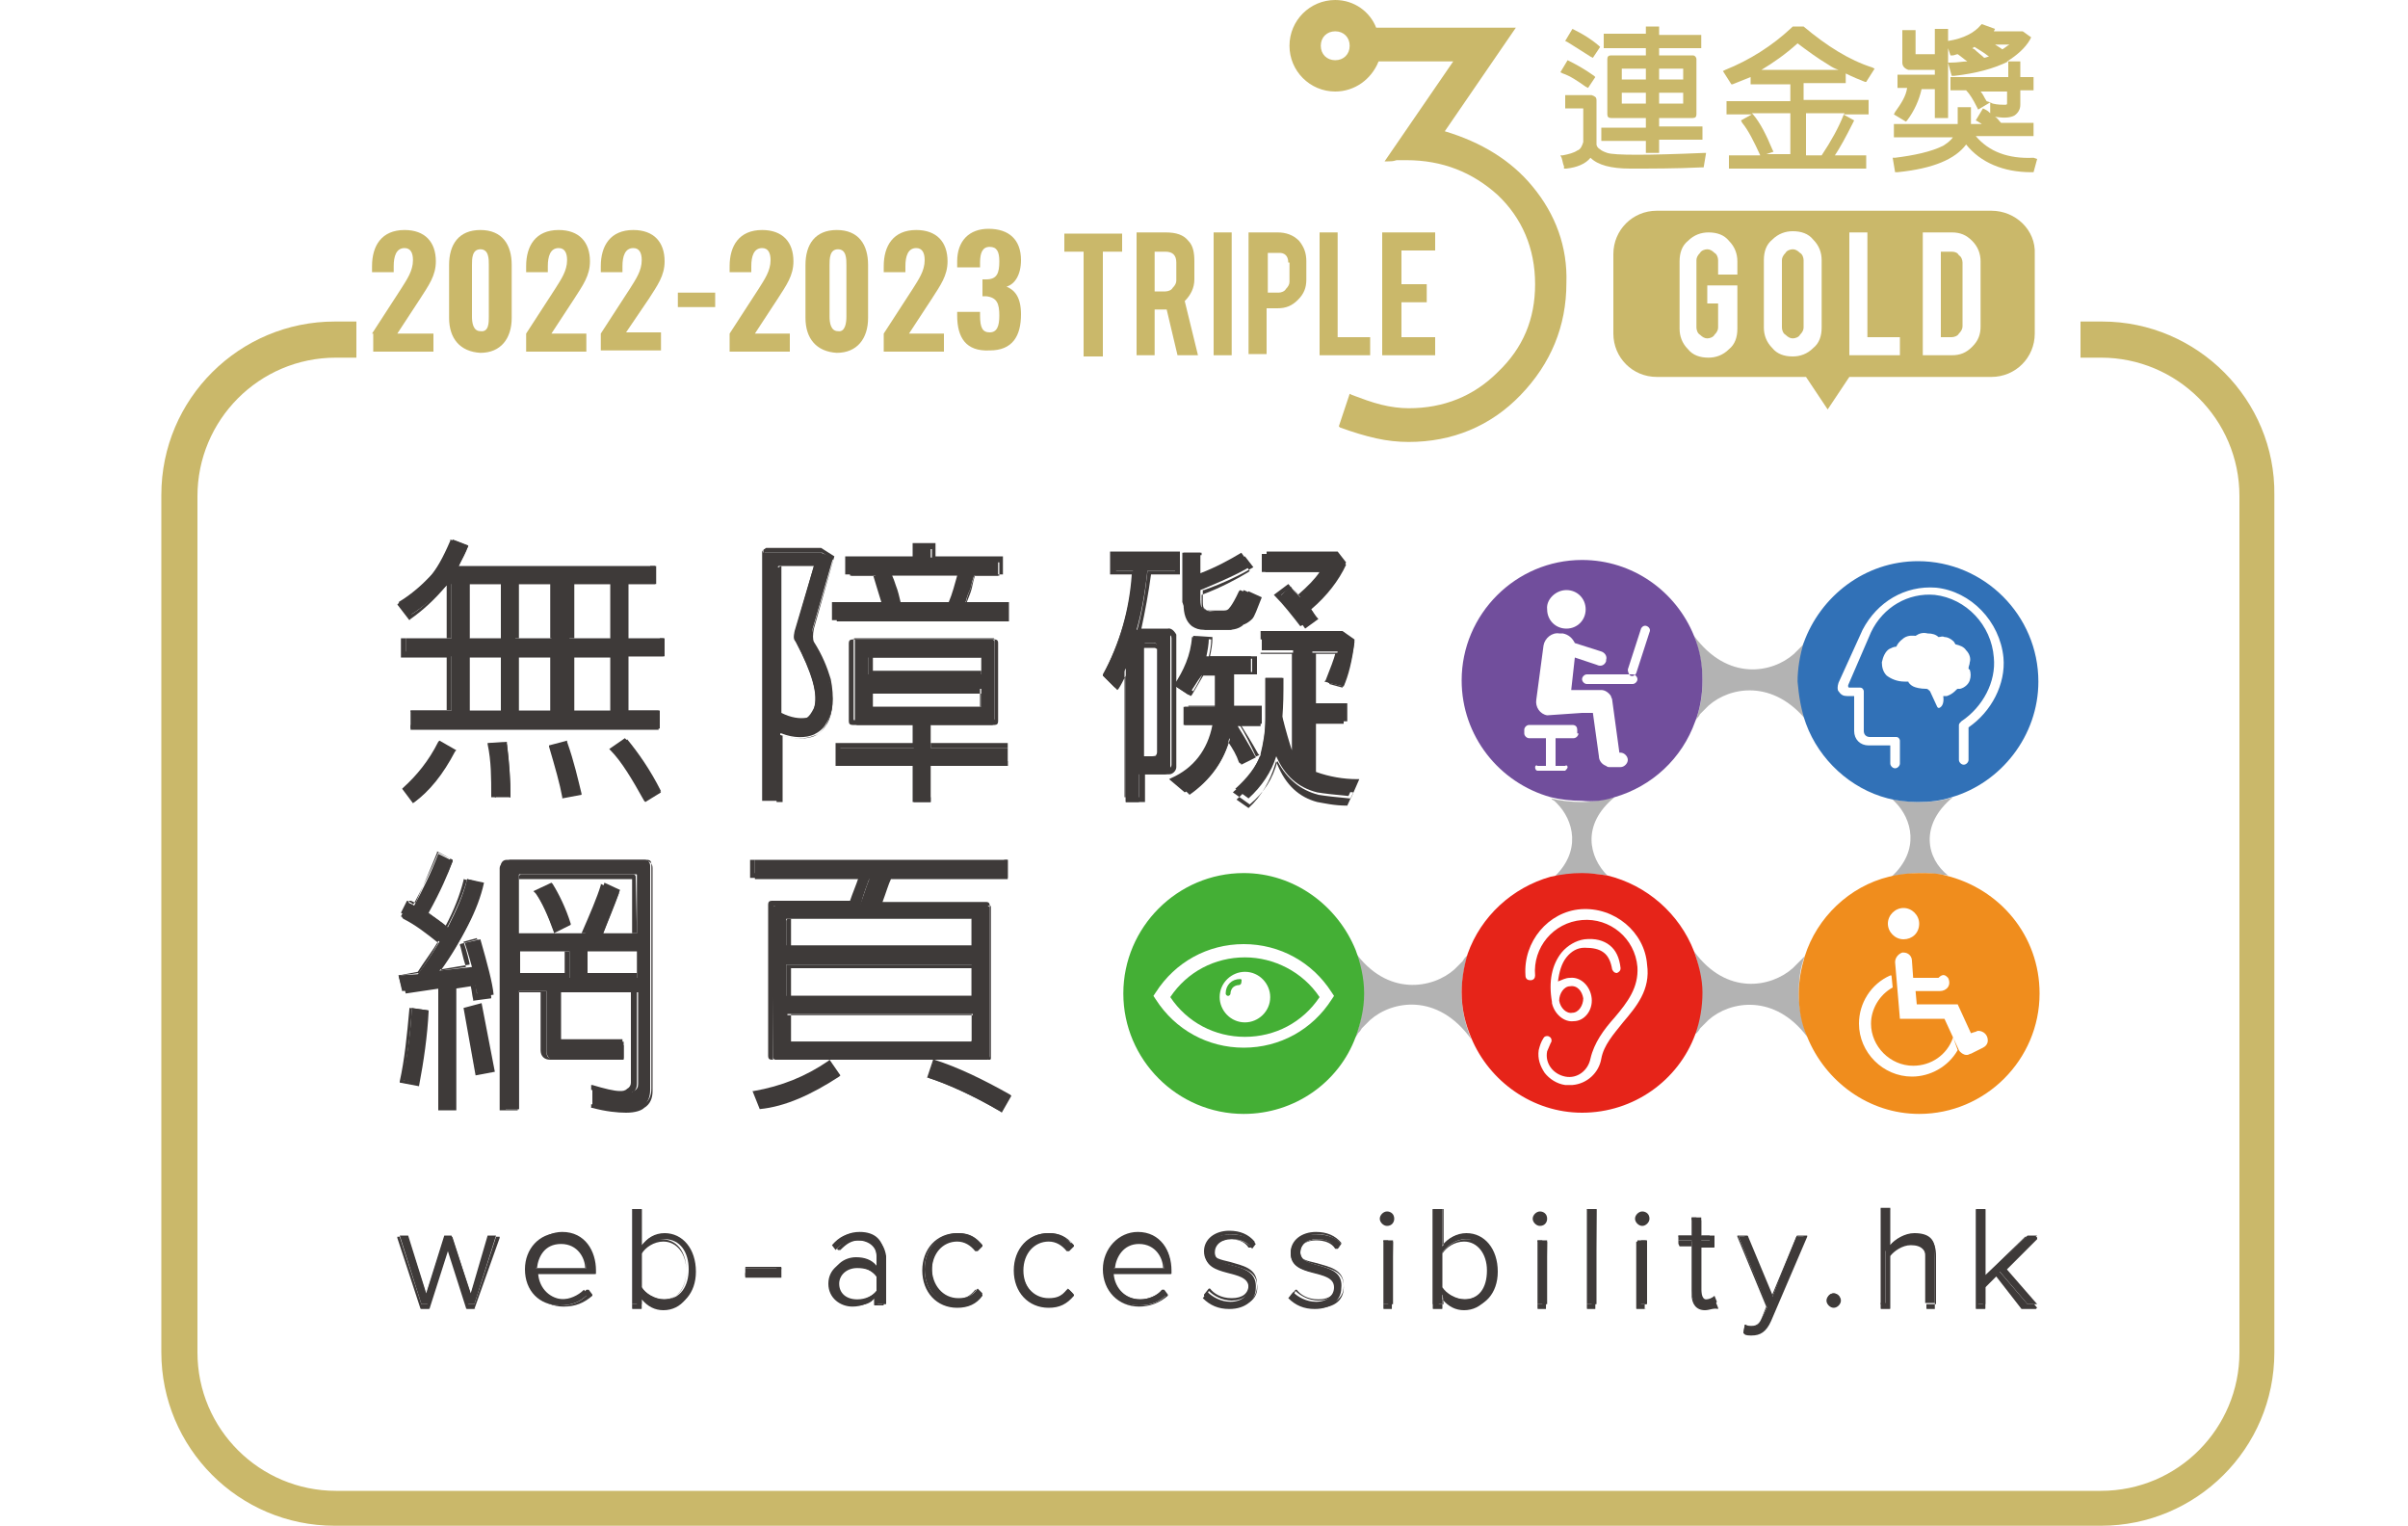 <?xml version="1.0" encoding="utf-8"?>
<!-- Generator: Adobe Illustrator 27.5.0, SVG Export Plug-In . SVG Version: 6.00 Build 0)  -->
<svg version="1.1" id="Layer_1" xmlns="http://www.w3.org/2000/svg" xmlns:xlink="http://www.w3.org/1999/xlink" x="0px" y="0px"
	 viewBox="0 0 200 126.7" style="enable-background:new 0 0 200 126.7;" xml:space="preserve">
<style type="text/css">
	.st0{fill:#CAB86A;}
	.st1{fill:#B3B3B3;}
	.st2{fill:#3E3A39;}
	.st3{fill:#3171B7;}
	.st4{fill:#44AF35;}
	.st5{fill:#E62419;}
	.st6{fill:#F08D1D;}
	.st7{fill:#714E9C;}
</style>
<g>
	<g>
		<path class="st0" d="M148.9,20.7c-0.2,0-0.5,0.1-0.6,0.3c-0.2,0.2-0.3,0.4-0.3,0.6v5.6c0,0.2,0.1,0.5,0.3,0.6
			c0.2,0.2,0.4,0.3,0.6,0.3c0.2,0,0.5-0.1,0.6-0.3c0.2-0.2,0.3-0.4,0.3-0.6v-5.6c0-0.2-0.1-0.5-0.3-0.6
			C149.3,20.8,149.1,20.7,148.9,20.7z"/>
		<path class="st0" d="M165.4,17.5h-27.8c-2,0-3.6,1.6-3.6,3.6v6.6c0,2,1.6,3.6,3.6,3.6h12.4l1.8,2.7l1.8-2.7h11.8
			c2,0,3.6-1.6,3.6-3.6v-6.6C169.1,19.1,167.4,17.5,165.4,17.5z M144.3,22.8h-1.6v-1.2c0-0.2-0.1-0.5-0.3-0.6
			c-0.2-0.2-0.4-0.3-0.6-0.3s-0.5,0.1-0.6,0.3c-0.2,0.2-0.3,0.4-0.3,0.6v5.6c0,0.2,0.1,0.5,0.3,0.6c0.2,0.2,0.4,0.3,0.6,0.3
			s0.5-0.1,0.6-0.3c0.2-0.2,0.3-0.4,0.3-0.6v-2h-0.9v-1.5h2.5v3.6c0,0.7-0.2,1.3-0.7,1.7c-0.5,0.5-1.1,0.7-1.7,0.7
			c-0.7,0-1.3-0.2-1.7-0.7c-0.5-0.5-0.7-1.1-0.7-1.7v-5.6c0-0.7,0.2-1.3,0.7-1.7c0.5-0.5,1.1-0.7,1.7-0.7c0.7,0,1.3,0.2,1.7,0.7
			c0.5,0.5,0.7,1.1,0.7,1.7V22.8z M151.3,27.2c0,0.7-0.2,1.3-0.7,1.7c-0.5,0.5-1.1,0.7-1.7,0.7c-0.7,0-1.3-0.2-1.7-0.7
			c-0.5-0.5-0.7-1.1-0.7-1.7v-5.6c0-0.7,0.2-1.3,0.7-1.7c0.5-0.5,1.1-0.7,1.7-0.7c0.7,0,1.3,0.2,1.7,0.7c0.5,0.5,0.7,1.1,0.7,1.7
			V27.2z M157.8,29.5h-4.2V19.3h1.5V28h2.7V29.5z M164.5,27.1c0,0.7-0.2,1.2-0.7,1.7c-0.5,0.5-1,0.7-1.7,0.7h-2.4V19.3h2.4
			c0.7,0,1.2,0.2,1.7,0.7c0.5,0.5,0.7,1.1,0.7,1.7V27.1z"/>
		<path class="st0" d="M162.1,20.9h-0.9V28h0.9c0.2,0,0.5-0.1,0.6-0.3c0.2-0.2,0.3-0.4,0.3-0.6v-5.3c0-0.2-0.1-0.5-0.3-0.6
			C162.6,21,162.4,20.9,162.1,20.9z"/>
	</g>
	<g>
		<path class="st0" d="M90,20.9h-1.6v-1.5h4.8v1.5h-1.6v8.7H90V20.9z"/>
		<path class="st0" d="M96.8,19.3c0.9,0,1.5,0.2,1.9,0.7c0.4,0.4,0.5,1,0.5,1.7v1.5c0,0.7-0.3,1.3-0.8,1.8l1.1,4.5h-1.7l-0.9-3.8
			c0,0-0.1,0-0.1,0h-0.9v3.8h-1.5V19.3H96.8z M97.7,21.8c0-0.6-0.3-0.9-0.9-0.9h-0.9v3.3h0.9c0.2,0,0.5-0.1,0.6-0.3
			c0.2-0.2,0.3-0.4,0.3-0.6V21.8z"/>
		<path class="st0" d="M102.3,29.5h-1.5V19.3h1.5V29.5z"/>
		<path class="st0" d="M106.1,19.3c0.7,0,1.3,0.2,1.8,0.7c0.4,0.5,0.6,1,0.6,1.7v1.5c0,0.7-0.2,1.2-0.7,1.7c-0.5,0.5-1,0.7-1.7,0.7
			h-0.9v3.8h-1.5V19.3H106.1z M107,21.8c0-0.3-0.1-0.5-0.2-0.6c-0.2-0.2-0.4-0.2-0.6-0.2h-0.9v3.3h0.9c0.2,0,0.5-0.1,0.6-0.3
			c0.2-0.2,0.3-0.4,0.3-0.6V21.8z"/>
		<path class="st0" d="M113.8,29.5h-4.2V19.3h1.5V28h2.7V29.5z"/>
		<path class="st0" d="M114.8,29.5V19.3h4.4v1.5h-2.8v2.8h2.1v1.5h-2.1V28h2.8v1.5H114.8z"/>
	</g>
	<path class="st0" d="M127.3,15.5c-1.8-2.2-4.3-3.7-7.3-4.6l5.9-8.6h-11.6C113.8,1,112.5,0,110.9,0c-2.1,0-3.8,1.7-3.8,3.8
		c0,2.1,1.7,3.8,3.8,3.8c1.6,0,3-1,3.6-2.5h6.2l-5.7,8.3h0.3c0.2,0,0.4,0,0.7-0.1c0.3,0,0.6,0,0.8,0c3,0,5.5,1,7.6,2.9
		c2,1.9,3.1,4.4,3.1,7.4c0,2.9-1,5.3-3.1,7.3c-2,2-4.5,3-7.4,3c-0.7,0-1.5-0.1-2.3-0.3c-0.8-0.2-1.6-0.5-2.4-0.8l-0.2-0.1l-0.9,2.7
		l0.1,0.1c1.1,0.4,2.1,0.7,3,0.9c0.9,0.2,1.8,0.3,2.7,0.3c3.6,0,6.8-1.3,9.3-3.9c2.5-2.6,3.8-5.7,3.8-9.3
		C130.2,20.5,129.2,17.8,127.3,15.5z M110.9,5c-0.7,0-1.2-0.5-1.2-1.2c0-0.7,0.5-1.2,1.2-1.2c0.7,0,1.2,0.5,1.2,1.2
		C112.1,4.5,111.6,5,110.9,5z"/>
	<g>
		<path class="st0" d="M136.7,12.7h1.1v-1.1h3.6v-1.1h-3.6V9.8h2.8c0.2,0,0.3-0.1,0.3-0.3V4.9c0-0.1-0.1-0.3-0.3-0.3h-2.8V4h3.5V2.9
			h-3.5V2.2h-1.1v0.6h-3.5V4h3.5v0.6h-2.9c-0.2,0-0.3,0.1-0.3,0.3v4.6c0,0.2,0.1,0.3,0.3,0.3h2.9v0.8H133v1.1h3.7V12.7z M137.8,6.6
			V5.7h2v0.9H137.8z M137.8,8.7V7.7h2v0.9H137.8z M134.7,6.6V5.7h2v0.9H134.7z M136.7,7.7v0.9h-2V7.7H136.7z"/>
		<path class="st0" d="M131.7,7.2l0.2,0.1l0.6-0.9l-0.1-0.1c-0.7-0.5-1.4-0.9-2-1.2l-0.2-0.1l-0.6,1l0.2,0.1
			C130.4,6.3,131,6.7,131.7,7.2z"/>
		<path class="st0" d="M133.5,12.7c-0.3-0.1-0.5-0.2-0.6-0.3c-0.2-0.1-0.3-0.3-0.3-0.4V8.3c0-0.2-0.1-0.3-0.4-0.4H130v1.1h1.5v2.8
			c-0.1,0.3-0.2,0.6-0.5,0.7c-0.3,0.2-0.7,0.3-1.2,0.4l-0.2,0l0.1,0.2c0.1,0.3,0.1,0.5,0.2,0.7l0,0.2l0.2,0c0.9-0.1,1.6-0.4,2-0.9
			c0.6,0.6,1.7,0.9,3.3,0.9c1.8,0,3.8,0,5.9-0.1l0.2,0l0.2-1.2l-0.2,0C136.8,12.9,134.1,12.9,133.5,12.7z"/>
		<path class="st0" d="M132.1,4.7l0.2,0.1l0.6-0.9l-0.1-0.1c-0.7-0.6-1.4-1-2-1.3l-0.2-0.1l-0.6,1l0.2,0.1
			C130.7,3.8,131.3,4.2,132.1,4.7z"/>
		<path class="st0" d="M153.3,6.9V6.1c0.6,0.3,1.1,0.5,1.6,0.7l0.1,0l0.7-1.1l-0.2-0.1c-1.9-0.6-3.8-1.8-5.7-3.4l-0.1,0h-0.8
			l-0.1,0.1c-1.6,1.5-3.5,2.7-5.5,3.5l-0.2,0.1l0.7,1.1l0.1,0c0.5-0.2,1-0.4,1.5-0.6v0.6h3.3v1.4h-5.3v1.1h2.1l-0.9,0.5l0.1,0.2
			c0.5,0.6,1,1.6,1.5,2.7h-2.6V14h11.4v-1.1h-2.6c0.4-0.6,0.9-1.5,1.5-2.7l0.1-0.2l-0.9-0.5h2.1V8.3h-5.4V6.9H153.3z M146.3,5.8
			c1-0.6,2-1.3,3-2.2c0.8,0.6,1.6,1.2,2.6,1.8c0.3,0.2,0.5,0.3,0.8,0.4H146.3z M147.3,12.6l-0.1-0.2c-0.5-1.2-1-2.2-1.6-2.9
			l-0.1-0.1h3.2v3.4h-2L147.3,12.6z M153.1,9.6c-0.4,1-1,2.1-1.8,3.3h-1.3V9.4h3.2L153.1,9.6z"/>
		<path class="st0" d="M168.9,13.1c-2.1,0.1-3.7-0.5-4.8-1.8h4.8v-1.1h-2.7c-0.2-0.2-0.3-0.4-0.5-0.5c0.7,0.1,1.2,0.1,1.6-0.1
			c0.3-0.2,0.5-0.5,0.5-0.9V7.5h1.1V6.4h-1.1V5.1h-1.1c0.8-0.5,1.5-1.1,1.9-1.8l0.1-0.2l-0.7-0.5h-2.4l0.1-0.2L164.6,2l-0.1,0.1
			c-0.5,0.6-1.4,1.1-2.7,1.3l0,0v-1h-1.1v2.1h-1.6V2.5h-1.1v2.7c0,0.3,0.2,0.5,0.5,0.6h2.2v0.4h-3.1v1.1h0.8c-0.1,0.7-0.5,1.3-1,2
			l-0.1,0.2l1,0.6l0.1-0.1c0.6-0.8,1-1.7,1.2-2.6h1.1v2.4h1.1V4l0.2,0.6l0.2,0c0.1,0,0.3-0.1,0.4-0.1c0.3,0.2,0.5,0.4,0.8,0.6
			c-0.4,0-0.8,0.1-1.4,0.1l-0.2,0l0.3,1.1l0.2,0c1.8-0.2,3.3-0.6,4.5-1.2v1.3h-4.8v1.1h1.3c0.3,0.3,0.6,0.8,0.9,1.4l0.1,0.2l1-0.6
			L165,8.4c-0.2-0.3-0.3-0.6-0.5-0.8h2.2v0.9c0,0,0,0.1,0,0.1c0,0.1-0.1,0.1-0.2,0.1c-0.2,0-0.6,0-1-0.1l-0.2-0.1v0.9
			c-0.1-0.1-0.2-0.2-0.4-0.3l-0.2-0.1l-0.6,1l0.2,0.1c0.1,0.1,0.2,0.1,0.3,0.2h-0.9l0-1.4h-1.1v1.1c0,0.1,0,0.2,0,0.3h-5.3v1.1h4.9
			c-0.2,0.3-0.5,0.5-0.8,0.7c-1,0.5-2.4,0.8-4,1l-0.2,0l0.2,1.2l0.2,0c3-0.3,4.8-1.1,5.7-2.3c1.2,1.5,3.1,2.3,5.4,2.3
			c0,0,0.1,0,0.1,0l0.1,0l0.3-1.1L168.9,13.1z M163.8,4c0.1,0,0.1-0.1,0.2-0.1c0.3,0.2,0.7,0.4,1.2,0.8c-0.1,0-0.3,0.1-0.4,0.1
			c-0.2-0.2-0.5-0.4-0.8-0.7L163.8,4z M165.7,3.7h1.2c-0.2,0.1-0.4,0.3-0.6,0.4C166.2,4,166,3.9,165.7,3.7z"/>
	</g>
	<path class="st0" d="M174.6,26.7h-1.8v3h1.7c6.3,0,11.5,5.1,11.5,11.5v71.1c0,6.3-5.1,11.5-11.5,11.5H27.9
		c-6.3,0-11.5-5.1-11.5-11.5V41.2c0-6.3,5.1-11.5,11.5-11.5h1.7v-3h-1.8c-7.9,0-14.4,6.4-14.4,14.4v71.2c0,7.9,6.4,14.4,14.4,14.4
		h146.7c7.9,0,14.4-6.4,14.4-14.4V41.1C189,33.2,182.5,26.7,174.6,26.7z"/>
	<g>
		<path class="st1" d="M121.9,79.3c0,0-0.1,0.1-0.1,0.1c-0.1,0.1-0.2,0.2-0.3,0.4l0,0c-0.1,0.1-0.2,0.2-0.3,0.3
			c-0.1,0.1-0.1,0.1-0.2,0.2c0,0,0,0-0.1,0.1c0,0-0.1,0.1-0.1,0.1c-1.8,1.6-5.6,2.3-8.3-1.5c0.4,1.1,0.7,2.3,0.7,3.6
			c0,1.3-0.2,2.5-0.7,3.6c0.1-0.1,0.2-0.2,0.3-0.4c0.1-0.1,0.2-0.2,0.3-0.4l0,0c0.1-0.1,0.2-0.2,0.3-0.3c0.1-0.1,0.1-0.1,0.2-0.2
			c0,0,0,0,0.1-0.1c0,0,0.1-0.1,0.1-0.1c1.8-1.6,5.6-2.3,8.4,1.6c-0.5-1.2-0.8-2.5-0.8-3.8C121.4,81.4,121.6,80.3,121.9,79.3z"/>
		<path class="st1" d="M149.9,79.4c-0.1,0.1-0.2,0.2-0.3,0.3l0,0c-0.1,0.1-0.2,0.2-0.3,0.3c-0.1,0.1-0.1,0.1-0.2,0.2
			c0,0,0,0-0.1,0.1c0,0-0.1,0.1-0.1,0.1c-1.8,1.6-5.5,2.3-8.2-1.4c0.4,1.1,0.6,2.3,0.6,3.5c0,1.2-0.2,2.4-0.6,3.5
			c0.1-0.1,0.1-0.2,0.2-0.2c0.1-0.1,0.2-0.2,0.3-0.4l0,0c0.1-0.1,0.2-0.2,0.3-0.3c0.1-0.1,0.1-0.1,0.2-0.2c0,0,0,0,0.1-0.1
			c0,0,0.1-0.1,0.1-0.1c1.8-1.6,5.5-2.2,8.2,1.4c-0.4-1.1-0.7-2.4-0.7-3.6C149.4,81.4,149.5,80.4,149.9,79.4z"/>
		<path class="st1" d="M140.8,59.9c0-0.1,0.1-0.1,0.1-0.2c0.1-0.1,0.2-0.2,0.3-0.4l0,0c0.1-0.1,0.2-0.2,0.3-0.3
			c0.1-0.1,0.1-0.1,0.2-0.2c0,0,0,0,0.1-0.1c0,0,0.1-0.1,0.1-0.1c1.8-1.6,5.4-2.2,8.2,1.3c-0.4-1.1-0.6-2.3-0.6-3.5
			c0-1.1,0.2-2.2,0.5-3.2c0,0,0,0,0,0c-0.1,0.1-0.2,0.2-0.3,0.4l0,0c-0.1,0.1-0.2,0.2-0.3,0.3c-0.1,0.1-0.1,0.1-0.2,0.2
			c0,0,0,0-0.1,0.1c0,0-0.1,0.1-0.1,0.1c-1.8,1.6-5.5,2.3-8.3-1.5c0.4,1.1,0.7,2.4,0.7,3.7C141.4,57.8,141.2,58.9,140.8,59.9z"/>
		<path class="st1" d="M162.2,66.2c-0.9,0.3-1.8,0.4-2.8,0.4c-0.9,0-1.7-0.1-2.5-0.3c0,0,0,0,0.1,0c0.1,0,0.1,0.1,0.2,0.1
			c0,0,0,0,0.1,0.1c0,0,0.1,0.1,0.1,0.1c1.4,1.4,2.1,4-0.3,6.2c0.8-0.2,1.6-0.3,2.5-0.3c0.8,0,1.5,0.1,2.2,0.2c0,0,0,0,0,0
			C160,71.3,159.4,68.5,162.2,66.2z"/>
		<path class="st1" d="M133.5,72.7C133.5,72.7,133.5,72.7,133.5,72.7c-1.5-1.5-2.2-4.2,0.6-6.5c-0.9,0.2-1.8,0.4-2.7,0.4
			c-0.9,0-1.8-0.1-2.6-0.3c0,0,0.1,0,0.1,0.1c0.1,0,0.1,0.1,0.2,0.1c0,0,0,0,0.1,0.1c0,0,0.1,0.1,0.1,0.1c1.4,1.4,2.1,4-0.3,6.2
			c0.8-0.2,1.7-0.3,2.6-0.3C132.1,72.5,132.8,72.6,133.5,72.7z"/>
		<g>
			<g>
				<g>
					<path class="st2" d="M46.8,66.1l1.3-0.2c-0.2-1.2-0.6-2.6-1.2-4.3L45.7,62C46.2,63.6,46.6,65,46.8,66.1z"/>
					<path class="st2" d="M46.7,66.3l0-0.1c-0.2-1.1-0.6-2.5-1.1-4.2l0-0.1l1.5-0.4l0,0.1c0.6,1.7,0.9,3.1,1.2,4.3l0,0.1L46.7,66.3z
						 M45.8,62.1c0.5,1.5,0.8,2.8,1.1,3.9l1.1-0.2c-0.2-1.1-0.6-2.5-1.1-4L45.8,62.1z"/>
				</g>
				<g>
					<path class="st2" d="M42.4,66.2c0-1.3-0.1-2.8-0.3-4.4l-1.3,0.1c0.2,1.4,0.3,2.8,0.3,4.3H42.4z"/>
					<path class="st2" d="M42.4,66.2h-1.6l0-0.1c0-1.5,0-2.9-0.3-4.3l0-0.1l1.6-0.1l0,0.1c0.2,1.6,0.3,3.1,0.3,4.4V66.2z M41.2,66.2
						h1.1c0-1.2-0.1-2.6-0.3-4.1l-1.1,0.1C41.1,63.4,41.2,64.8,41.2,66.2z"/>
				</g>
				<g>
					<path class="st2" d="M50.9,62.1c0.8,1,1.8,2.4,2.8,4.3l1.2-0.7c-0.9-1.8-1.9-3.2-2.8-4.3L50.9,62.1z"/>
					<path class="st2" d="M53.6,66.6l-0.1-0.1c-1-1.8-1.9-3.3-2.8-4.2l-0.1-0.1l1.3-0.9l0.1,0.1c1,1.1,1.9,2.6,2.8,4.3l0.1,0.1
						L53.6,66.6z M51.1,62.2c0.8,1,1.7,2.3,2.6,4.1l1-0.6c-0.9-1.7-1.8-3-2.7-4.1L51.1,62.2z"/>
				</g>
				<g>
					<path class="st2" d="M37.2,48.5h0.3V53h-3.8v1.5h3.8v4.5h-3.4v1.5h20.7v-1.5h-2.6v-4.5h3V53h-3v-4.5h2.3V47H38.1
						c0.3-0.6,0.6-1.1,0.8-1.7l-1.3-0.5c-0.7,1.4-1.3,2.5-1.9,3.1c-0.8,0.8-1.6,1.5-2.6,2.1l0.9,1.1C35.2,50.5,37.2,48.5,37.2,48.5z
						 M47.3,48.5h3.4V53h-3.4V48.5z M47.3,54.5h3.4v4.5h-3.4V54.5z M42.8,48.5h3V53h-3V48.5z M42.8,54.5h3v4.5h-3V54.5z M39,48.5
						h2.6V53H39V48.5z M39,54.5h2.6v4.5H39V54.5z"/>
					<path class="st2" d="M54.8,60.6H34.1v-1.5h3v-4.5h-3.8V53h3.8v-4.4c-1,1.2-2,2.1-3,2.8L34,51.5l-1-1.3l0.1-0.1
						c0.9-0.6,1.8-1.3,2.5-2.1c0.6-0.6,1.2-1.7,1.8-3.1l0-0.1l1.5,0.6l-0.1,0.1c-0.2,0.5-0.5,1-0.7,1.5h16.3v1.5h-2.3V53h3v1.5h-3
						v4.5h2.6V60.6z M34.1,60.2h20.3v-1.1h-2.6v-4.9h3V53h-3v-4.9H54V47H37.9l0.1-0.2c0.3-0.5,0.5-1,0.8-1.5l-1-0.4
						c-0.6,1.4-1.2,2.4-1.8,3.1c-0.7,0.8-1.5,1.5-2.5,2.1l0.7,0.9c1-0.6,2-1.6,3-2.8l0,0h0.3V53h-3.8v1.1h3.8v4.9h-3.4V60.2z
						 M51,59.1h-3.8v-4.9H51V59.1z M47.7,59.1h3v-4.5h-3V59.1z M46.2,59.1h-3.4v-4.9h3.4V59.1z M43.1,59.1h2.6v-4.5h-2.6V59.1z
						 M41.6,59.1h-3v-4.9h3V59.1z M39,59.1h2.6v-4.5H39V59.1z M51,53h-3.8v-4.9H51V53z M47.7,53h3v-4.5h-3V53z M46.2,53h-3.4v-4.9
						h3.4V53z M43.1,53h2.6v-4.5h-2.6V53z M41.6,53h-3v-4.9h3V53z M39,53h2.6v-4.5H39V53z"/>
				</g>
				<g>
					<path class="st2" d="M33.6,65.5l0.8,1.1c1.2-0.9,2.3-2.3,3.3-4.3l-1.2-0.7C35.7,63.2,34.7,64.5,33.6,65.5z"/>
					<path class="st2" d="M34.3,66.7l-0.9-1.2l0.1-0.1c1.1-1,2.1-2.2,2.9-3.8l0.1-0.1l1.4,0.8l-0.1,0.1
						C36.8,64.3,35.7,65.7,34.3,66.7L34.3,66.7z M33.7,65.5l0.7,0.9c1.1-0.9,2.2-2.2,3.1-4l-1-0.5C35.7,63.3,34.8,64.6,33.7,65.5z"
						/>
				</g>
				<g>
					<path class="st2" d="M64.9,60.9c1,0.4,2,0.4,2.7,0.1c0.4-0.2,0.8-0.5,1-0.9c0.6-0.9,0.7-2.1,0.3-3.6c-0.2-1-0.7-2-1.4-3.1
						c-0.1-0.2-0.1-0.6,0-1.2l1.7-5.9l-1-0.4h-4.8c-0.1-0.2-0.1-0.2-0.1-0.2c0,0,0,0.1,0,0.1v20.7h1.5V60.9z M64.6,47.1
						C64.6,47.1,64.6,47.1,64.6,47.1c0-0.1,0.1-0.1,0.1-0.1h2.9l-1.6,5.6c-0.1,0.3-0.1,0.5,0.1,0.7c1.4,2.6,1.9,4.4,1.5,5.6
						c-0.2,0.5-0.4,0.7-0.7,0.9c-0.6,0.2-1.3,0.1-2.2-0.4V47.1z"/>
					<path class="st2" d="M64.9,66.6h-1.5V45.8c0-0.1,0-0.2,0.1-0.2c0.1-0.1,0.1-0.1,0.2-0.1h4.5l1.1,0.7l-1.7,6
						c-0.1,0.5-0.1,0.9,0,1.1c0.7,1.1,1.1,2.1,1.4,3.1c0.3,1.5,0.2,2.8-0.3,3.7c-0.3,0.5-0.6,0.8-1,1c-0.7,0.3-1.6,0.3-2.7,0V66.6z
						 M63.4,66.6h1.1v-5.7l0.2,0.1c1.2,0.4,2.1,0.4,2.9,0.1c0.4-0.1,0.7-0.4,1-0.9c0.5-0.9,0.6-2,0.3-3.5c-0.2-0.9-0.7-2-1.4-3.1
						c-0.2-0.3-0.2-0.7,0-1.3l1.7-5.8l-0.9-0.6h-4.8c0,0,0,0,0,0c0,0,0,0,0,0.1L63.4,66.6z M66.4,60.1c-0.5,0-1.1-0.2-1.7-0.5
						l-0.1,0V47.3c0-0.1,0-0.1,0.1-0.2c0,0,0.1-0.1,0.2-0.1h3l-1.7,5.7c-0.1,0.3-0.1,0.5,0.1,0.6c1.4,2.6,1.9,4.5,1.5,5.7
						c-0.2,0.5-0.5,0.8-0.8,0.9C66.8,60.1,66.6,60.1,66.4,60.1z M64.9,59.2c0.8,0.4,1.5,0.5,2.1,0.4c0.2-0.1,0.4-0.4,0.6-0.8
						c0.4-1.1-0.2-3-1.5-5.5C66,53,65.9,52.8,66,52.4l1.6-5.4h-2.7V59.2z"/>
				</g>
				<g>
					<path class="st2" d="M77.3,66.6v-3h6.4v-1.5h-6.4v-1.9h5.1c0.1,0,0.2-0.1,0.2-0.2v-6.7c0-0.1-0.1-0.2-0.2-0.2H71.1
						C71,53,71,53.1,71,53.2V60c0,0.1,0.1,0.2,0.2,0.2h4.7v1.9h-6.4v1.5h6.4v3H77.3z M72.1,54.6C72.1,54.6,72.1,54.6,72.1,54.6
						l9.3,0c0.1,0,0.1,0,0.1,0V56h-9.4V54.6z M72.1,58.7C72.1,58.7,72.1,58.7,72.1,58.7l0-1.5h9.4v1.4c0,0.1,0,0.1-0.1,0.1H72.1z"/>
					<path class="st2" d="M77.3,66.6h-1.5v-3h-6.4v-1.9h6.4v-1.5h-5c-0.2,0-0.3-0.1-0.3-0.3v-6.5c0-0.2,0.1-0.3,0.3-0.3h11.8
						c0.3,0,0.3,0.2,0.3,0.3v6.5c0,0.2-0.1,0.3-0.3,0.3h-5.3v1.5h6.4v1.9h-6.4V66.6z M76.2,66.2h1.1v-3h6.4v-1.1h-6.4v-2.3h5.2
						c0,0,0.1,0,0.1-0.1v-6.6c0,0,0-0.1-0.1-0.1L71,53c0,0-0.1,0-0.1,0.1l0,6.6c0,0.1,0,0.1,0.1,0.1h5.2v2.3h-6.4v1.1h6.4V66.2z
						 M72.2,59.1c-0.1,0-0.1-0.1-0.2-0.2l0,0v-1.7h9.4v1.6c0,0.1-0.1,0.2-0.2,0.3L72.2,59.1z M72.5,58.7h9l0-1.1h-9V58.7z M81.5,56
						h-9.4v-1.7c0,0,0-0.1,0.1-0.2l0.1,0h9c0.1,0,0.2,0.1,0.2,0.1l0,0V56z M72.5,55.7h9v-1.1h-9V55.7z"/>
				</g>
				<g>
					<path class="st2" d="M83.7,50h-3.5c0.1-0.4,0.2-0.7,0.4-1.1c0.1-0.5,0.2-0.8,0.3-1.1h2v-1.5h-5.6v-1.1h-1.1v1.1h-5.6v1.5h2.1
						c0.2,0.5,0.4,1.2,0.7,2.3h-3.9v1.5h14.3V50z M78.8,50h-4c-0.1-0.4-0.2-0.9-0.4-1.4c-0.1-0.3-0.2-0.6-0.3-0.8h5.4
						C79.3,48.5,79.1,49.3,78.8,50z"/>
					<path class="st2" d="M83.7,51.5H69.1V50h4.1c-0.3-1-0.5-1.6-0.7-2.3h-2.3v-1.5h5.6v-1.1h1.9v1.1h5.6v1.5h-2.3
						c-0.1,0.3-0.2,0.7-0.3,1.2c-0.1,0.4-0.3,0.8-0.4,1.1h3.4V51.5z M69.5,51.5h13.9v-1.1h-3.2l0-0.3c0.1-0.4,0.2-0.8,0.4-1.2
						c0.1-0.5,0.3-0.9,0.3-1.1l0,0H83v-1.1h-5.6v-1.1h-1.1v1.1h-5.6v1.1h2.2l0,0.1c0.2,0.5,0.4,1.3,0.8,2.4l0,0.2h-4.1V51.5z
						 M79,50.4h-4.4l0-0.1c-0.1-0.5-0.3-1-0.4-1.5c-0.1-0.3-0.2-0.6-0.3-0.9l-0.1-0.2h6.1l0,0.2C79.6,48.7,79.3,49.5,79,50.4
						L79,50.4z M74.6,50h4.3c0.3-0.7,0.5-1.5,0.7-2.3H74c0.1,0.2,0.2,0.5,0.2,0.8C74.4,49.1,74.5,49.6,74.6,50z"/>
				</g>
				<g>
					<path class="st2" d="M97.8,65l1,1c1.7-1.2,2.9-2.8,3.3-4.7c0.4,0.8,0.7,1.5,1,2.2l1.2-0.6c-0.5-1-1.5-2.6-1.5-2.6h1.9v-1.5
						h-2.3V56h1.5v-1.5h-3.7c0.1-0.5,0.2-1,0.2-1.5l-1.4-0.1c-0.1,1.5-0.7,2.8-1.5,4l1.2,0.8c0.4-0.5,0.7-1.1,1.1-1.6h1.1v2.6h-2.6
						v1.5h2.7C100.6,62.4,99.6,64.1,97.8,65z"/>
					<path class="st2" d="M98.4,65.8l-1.3-1.1l0.2-0.1c1.8-0.8,3-2.3,3.4-4.4h-2.3v-1.5h2.6V56H100c0,0-0.7,1.2-1,1.7l-0.1,0.1
						l-1.4-0.9l0.1-0.1c0.9-1.1,1.4-2.4,1.5-3.9l0-0.1l1.6,0.1l0,0.1c0,0.5-0.1,1-0.2,1.5h3.9V56h-1.9v2.6h2.3v1.5H103
						c0.5,0.8,1,1.6,1.5,2.5l0.1,0.1l-1.6,0.7l-0.1-0.1c-0.2-0.6-0.5-1.1-0.9-1.7C101.5,63.3,100.3,64.7,98.4,65.8L98.4,65.8z
						 M98.2,65l0.8,0.8c1.6-1.2,2.7-2.7,3.2-4.6l0.1-0.3l0.1,0.3c0.4,0.7,0.7,1.4,0.9,2.1l1-0.5c-0.4-0.9-0.9-1.9-1.4-2.7l-0.1-0.2
						h1.6v-1.1h-2.3v-3h1.9v-1.1h-3.6l0-0.2c0.1-0.4,0.2-0.9,0.2-1.4l-1-0.1c-0.1,1.5-0.6,2.8-1.4,3.8l0.9,0.6
						c0.3-0.5,0.6-1,0.9-1.7l0-0.1h1.3v3h-2.6v1.1h2.6l0,0.1C100.9,62.3,99.9,64,98.2,65z"/>
				</g>
				<g>
					<path class="st2" d="M108,49.6c-0.4-0.4-0.7-0.7-0.8-0.9l-1,0.9c0.8,0.8,1.6,1.7,2.2,2.6l1.1-0.8c-0.2-0.2-0.4-0.5-0.6-0.8
						c1.3-1.1,2.3-2.4,2.9-3.7l-0.8-0.9h-5.9v1.5h5C109.8,48,109.1,48.7,108,49.6z"/>
					<path class="st2" d="M108,52L108,52c-0.7-0.9-1.4-1.8-2.1-2.5l-0.1-0.1l1.2-0.9l0.1,0.1c0.1,0.2,0.4,0.4,0.7,0.8
						c0.8-0.7,1.4-1.3,1.8-1.9h-4.8v-1.5h5.8l0.9,1l0,0.1c-0.6,1.3-1.5,2.4-2.7,3.5c0.2,0.2,0.3,0.4,0.5,0.6l0.1,0.1L108,52z
						 M106.4,49.4c0.8,0.8,1.5,1.6,2.1,2.5l0.9-0.6c-0.2-0.2-0.3-0.4-0.5-0.7l-0.1-0.1l0.1-0.1c1.3-1.1,2.3-2.3,2.9-3.7l-0.7-0.9
						h-5.9V47h5.3l-0.1,0.2c-0.4,0.8-1.2,1.6-2.2,2.4l-0.1,0.1l-0.1-0.1c-0.3-0.4-0.6-0.7-0.8-0.8L106.4,49.4z"/>
				</g>
				<g>
					<path class="st2" d="M99.2,51.8c0.2,0.2,0.9,0.5,0.9,0.5h2.1c0,0,1.3-0.4,1.6-0.8c0.2-0.2,0.5-0.9,0.8-1.9l-1.3-0.6
						c-0.5,1-0.9,1.5-1,1.6c-0.2,0.1-0.4,0.1-0.6,0.2h-1.1c-0.4-0.1-0.6-0.2-0.8-0.4c-0.1-0.1-0.1-0.6-0.1-0.6V49c0,0,3.2-1.3,4.2-2
						l-0.8-1.1c-1,0.6-2.1,1.2-3.4,1.7v-1.7h-1.5V50C98.5,50.8,98.7,51.4,99.2,51.8z"/>
					<path class="st2" d="M102,52.3h-2c-0.4,0-0.7-0.1-1-0.3c-0.5-0.4-0.7-1-0.7-1.9v-4.2h1.5v1.9c1.1-0.4,2.1-1,3-1.5l0.1-0.1
						l0.9,1.2l-0.1,0.1c-1,0.6-2.3,1.3-3.9,1.9v0.6c0,0.4,0,0.5,0.1,0.5c0.1,0.1,0.3,0.2,0.6,0.2h1c0.2,0,0.4,0,0.5-0.1
						c0,0,0.3-0.2,0.9-1.5l0.1-0.1l1.4,0.6l0,0.1c-0.4,1-0.6,1.6-0.8,1.8C103.2,52.1,102.7,52.3,102,52.3z M98.8,45.9V50
						c0,0.8,0.2,1.4,0.6,1.7l0,0c0.2,0.2,0.5,0.3,0.9,0.3h2.1c0.7,0,1.2-0.2,1.6-0.6c0.2-0.2,0.4-0.8,0.8-1.8l-1.1-0.5
						c-0.7,1.3-0.9,1.5-1,1.6c-0.2,0.1-0.4,0.1-0.7,0.1h-1.1c-0.4,0-0.7-0.1-0.9-0.3c-0.1-0.1-0.1-0.4-0.1-0.7v-0.8l0.1,0
						c1.7-0.6,3.1-1.3,4.1-1.9l-0.7-0.9c-1,0.6-2.1,1.2-3.4,1.7l-0.2,0.1v-1.9H98.8z"/>
				</g>
				<g>
					<path class="st2" d="M107.4,62.9c-0.2-0.6-0.6-1.7-0.9-3.3c0-0.9,0-2,0-3.3h-1.4c0,1.3,0,2.4,0,3.2c0,0,0,0.1,0,0.1
						c0,1.2-0.2,2.2-0.4,3c0,0,0,0,0,0.1c-0.4,1-1.1,1.9-2.1,2.8l1.1,0.8c1.1-1,1.9-2.2,2.3-3.5c0.7,1.6,1.8,2.6,3.4,3
						c0.6,0.1,1.5,0.2,2.6,0.3l0.6-1.3c-1.2,0-3.6-0.6-3.6-0.6v-4.1h2.6v-1.5h-2.6v-4.5h2.1c-0.1,0.7-0.4,1.5-0.8,2.6l1.3,0.3
						c0.4-0.9,0.7-2.1,0.9-3.7l-0.9-0.8h-6.8v1.5h2.6V62.9z"/>
					<path class="st2" d="M103.8,66.8l-1.4-1l0.1-0.1c1-0.8,1.7-1.8,2.1-2.8c0,0,0-0.1,0.1-0.1c0.2-0.8,0.4-1.8,0.4-3
						c0-0.1,0-0.1,0-0.2c0-0.8,0-1.9,0-3.2v-0.1h1.5v0c0,1.3,0,2.3-0.1,3.2c0.3,1.2,0.6,2.2,0.8,2.8v-8h-2.6v-1.9h6.8l1,0.7l0,0.1
						c-0.2,1.6-0.6,2.8-0.9,3.7l0,0.1l-1.6-0.4l0.1-0.1c0.4-1,0.7-1.8,0.8-2.2h-1.6v4.1h2.6v1.5h-2.6v4.2c1.1,0.4,2.3,0.6,3.4,0.6
						l0.2,0l-0.7,1.6l-0.1,0c-1.1-0.1-2-0.2-2.6-0.3c-1.5-0.4-2.6-1.3-3.4-2.8C105.7,64.7,105,65.8,103.8,66.8L103.8,66.8z
						 M102.7,66.4l1,0.7c1.1-1,1.8-2.3,2.2-3.6l0.1-0.3l0.1,0.3c0.7,1.7,1.8,2.7,3.3,3.1c0.6,0.1,1.4,0.3,2.5,0.3l0.5-1.1
						c-1.2-0.1-2.3-0.3-3.4-0.7l-0.1,0v-5.3h2.6v-1.1h-2.6v-4.5h2.3l0,0.1c-0.1,0.6-0.4,1.4-0.8,2.5l1.1,0.3c0.3-0.9,0.6-2,0.9-3.5
						l-0.8-0.5h-6.9v1.1h3V64l-0.2-0.3c-0.5-0.7-0.9-1.9-1.2-3.5c0-0.9,0-2,0-3.3h-1.1c0,1.3,0,2.4,0,3.2l0,0.1c0,0,0,0,0,0l0,0l0,0
						c0,1.3-0.2,2.4-0.4,3.2l0,0.1l0,0c0,0,0,0,0,0C104.4,64.6,103.7,65.5,102.7,66.4z"/>
				</g>
				<g>
					<path class="st2" d="M93.5,55.5v11.1h1.1v-2.3h2.1c0.3,0,0.5-0.2,0.5-0.5V52.7c0-0.3-0.2-0.4-0.5-0.4h-2.3
						c0.4-1.4,0.7-3,0.9-4.9h2.3v-1.5h-5.3v1.5h1.8c-0.2,3.1-1.1,6-2.5,8.7l1,1C92.9,56.6,93.2,56.1,93.5,55.5z M95,53.6
						c0-0.2,0.1-0.2,0.2-0.2h0.7c0.1,0,0.2,0.1,0.2,0.2v8.9c0,0.2-0.1,0.3-0.3,0.3H95V53.6z"/>
					<path class="st2" d="M95,66.6h-1.5V56.1c-0.2,0.4-0.4,0.8-0.6,1.1l-0.1,0.1l-1.2-1.2l0-0.1c1.4-2.5,2.2-5.4,2.4-8.3h-1.8v-1.9
						H98v1.9h-2.4c-0.2,1.5-0.5,3.1-0.8,4.5H97c0.4-0.1,0.7,0.5,0.7,0.5v11c0,0.3-0.3,0.6-0.6,0.6h-2V66.6z M93.5,66.2h1.1v-2.3h2.3
						c0.2,0,0.4-0.2,0.4-0.4V53c0-0.2-0.1-0.3-0.3-0.3h-2.6l0-0.2c0.4-1.4,0.7-3.1,0.9-5l0-0.1h2.3v-1.1h-4.9v1.1h1.5l0,0
						c-0.2,3.1-1,5.9-2.4,8.5l0.8,0.8c0.2-0.4,0.5-0.9,0.7-1.5l0.1-0.5V66.2z M95.7,62.8h-1.1v-9c0-0.2,0.2-0.4,0.4-0.4h0.8
						c0.2,0,0.4,0.1,0.4,0.3v8.7C96.1,62.6,96,62.8,95.7,62.8z M95,62.8h0.8c0.1,0,0.2-0.1,0.4-0.2v-8.7c-0.2,0-0.2-0.1-0.3-0.1
						h-0.8c-0.1,0-0.1,0-0.1,0.1V62.8z"/>
				</g>
				<g>
					<path class="st2" d="M54,90.5V71.9c0-0.3-0.2-0.5-0.5-0.5H42.1c-0.3,0-0.5,0.2-0.5,0.5v20.2h1.5v-9.8h2.3v5
						c0,0.4,0.2,0.7,0.6,0.7h5.8v-1.5h-5c-0.2,0-0.2-0.1-0.2-0.2v-3.9h6.4v7.6c0,0.3-0.1,0.5-0.4,0.6c-0.2,0.2-0.5,0.2-0.8,0.2
						c-0.6,0-1.4-0.2-2.6-0.6v1.6c2.1,0.5,3.5,0.5,4.3,0C53.8,91.5,54,91.1,54,90.5z M47.3,81.2h-4.1V79h4.1V81.2z M52.9,81.2h-4.1
						V79h4.1V81.2z M52.9,77.5h-2.8c0.4-1.1,0.9-2.3,1.4-3.6l-1.3-0.6c-0.3,1.1-0.9,2.5-1.6,4.2h-5.5v-4.8c0-0.1,0-0.1,0.1-0.1h9.6
						c0.1,0,0.1,0,0.1,0.1V77.5z"/>
					<path class="st2" d="M52,92.4c-0.7,0-1.7-0.1-2.8-0.4l-0.1,0v-1.9l0.1,0c1,0.3,1.8,0.5,2.3,0.5c0.2,0,0.4,0,0.6-0.2
						c0.2-0.1,0.3-0.3,0.3-0.5v-7.7h-6v4c0,0.1,0,0.1,0.1,0.1h5.2V88h-6c-0.5,0-0.8-0.3-0.8-0.8v-4.8h-1.9v9.8h-1.5V72.1
						c0-0.3,0.3-0.6,0.6-0.6h11.5c0.4,0,0.6,0.2,0.6,0.6v18.5c0,0.6-0.2,1.1-0.7,1.4C53.3,92.2,52.8,92.4,52,92.4z M49.2,91.7
						c2.1,0.5,3.6,0.5,4.3,0c0.4-0.3,0.6-0.7,0.6-1.3V71.8c0-0.3-0.1-0.4-0.4-0.4H42.4c-0.2,0-0.4,0.2-0.4,0.4v20.3h1.1v-9.8h2.3
						v5.1c0,0.4,0.2,0.5,0.5,0.5h5.9v-1.1h-4.9c-0.2,0-0.4-0.1-0.4-0.4v-4.1h6.4V90c0,0.3-0.1,0.6-0.4,0.7C52.2,91,51.9,91,51.6,91
						c-0.5,0-1.4-0.2-2.5-0.5V91.7z M52.9,81.2h-4.5V79h4.5V81.2z M48.8,80.8h4.1V79h-4.1V80.8z M47.3,81.2h-4.1V79h4.1V81.2z
						 M43.1,80.8h3.8V79h-3.8V80.8z M52.9,77.5h-3l0.1-0.2c0.4-1,0.9-2.1,1.3-3.4l-1-0.4c-0.3,1-0.9,2.3-1.6,3.9l0,0.1h-5.6v-4.7
						c0-0.1,0.1-0.2,0.2-0.2h9.3c0.1,0,0.2,0.1,0.2,0.2L52.9,77.5z M50.1,77.5h2.4V73l-9.4,0l0,4.5h5.2c0.7-1.6,1.3-3,1.6-4l0-0.1
						l1.5,0.7l0,0.1C51,75.3,50.5,76.5,50.1,77.5z"/>
				</g>
				<g>
					<path class="st2" d="M44.5,74.1c0.5,0.8,1,1.8,1.5,3.2l1.3-0.6c-0.5-1.3-1-2.4-1.5-3.3L44.5,74.1z"/>
					<path class="st2" d="M46,77.5l0-0.1c-0.5-1.4-1-2.5-1.5-3.2L44.3,74l1.5-0.7l0.1,0.1c0.5,0.8,1.1,2,1.5,3.3l0,0.1L46,77.5z
						 M44.7,74.1c0.4,0.7,0.9,1.7,1.4,3l1-0.5c-0.4-1.2-0.9-2.2-1.4-3L44.7,74.1z"/>
				</g>
				<g>
					<path class="st2" d="M36.4,82v10.2h1.5V81.8l1.5-0.2c0.1,0.4,0.2,0.8,0.3,1.2l1.3-0.2c-0.1-1-0.5-2.5-1.1-4.6l-1.3,0.3
						c0.1,0.3,0.3,0.9,0.6,2l-2.7,0.3c1.9-2.6,3.2-5,3.7-7.3L38.8,73c-0.3,1.3-0.9,2.6-1.6,4c-0.6-0.5-1.2-0.9-1.7-1.2
						c1-1.8,1.7-3.3,2.1-4.3l-1.2-0.6c-0.6,1.6-1.3,3-2,4.3c-0.3-0.2-0.5-0.2-0.5-0.3l-0.6,1.2c1.1,0.5,2.1,1.2,3.2,2.1
						c-0.6,1-1.2,1.9-1.8,2.7L33.1,81l0.3,1.3L36.4,82z"/>
					<path class="st2" d="M37.9,92.1h-1.5v-10l-2.7,0.4l-0.4-1.5l1.5-0.2c0.5-0.7,1.1-1.6,1.6-2.5c-1-0.8-1.9-1.5-2.9-2l-0.1-0.1
						l0.6-1.4l0.1,0c0,0,0.1,0,0.4,0.2c0.6-1.3,1.2-2.7,1.8-4.2l0-0.1l1.3,0.7l0,0.1c-0.4,1.1-1,2.5-2,4.3c0.4,0.3,0.9,0.7,1.4,1.1
						c0.7-1.3,1.2-2.6,1.5-3.8l0-0.1l1.5,0.4l0,0.1c-0.5,2.2-1.6,4.6-3.4,7.1l2.1-0.3c-0.3-0.9-0.4-1.6-0.5-1.8l0-0.1l1.5-0.4l0,0.1
						c0.6,2.1,1,3.7,1.1,4.7l0,0.1l-1.5,0.2l0-0.1c-0.1-0.4-0.1-0.7-0.2-1.1l-1.3,0.2V92.1z M36.4,91.7h1.1V81.6l1.9-0.3l0,0.1
						c0.1,0.4,0.2,0.8,0.2,1.1l1.1-0.2c-0.1-0.9-0.5-2.4-1.1-4.4l-1.1,0.3c0.1,0.3,0.3,0.9,0.5,1.8l0,0.1L36,80.6l0.2-0.2
						c1.9-2.5,3.2-4.9,3.7-7.1L38.8,73c-0.3,1.2-0.9,2.5-1.6,3.9L37.1,77L37,76.9c-0.7-0.5-1.2-0.9-1.7-1.2l-0.1-0.1l0.1-0.1
						c1-1.7,1.7-3.2,2.1-4.2l-1-0.5c-0.6,1.5-1.3,2.9-2,4.2l-0.1,0.1L34.2,75c-0.2-0.1-0.3-0.2-0.4-0.2l-0.5,1
						c1.1,0.5,2.1,1.2,3.2,2l0.1,0.1L36.5,78c-0.6,1-1.3,1.9-1.8,2.7l0,0L33.1,81l0.3,1.1l3-0.4V91.7z"/>
				</g>
				<g>
					<polygon class="st2" points="39.6,89.2 40.9,88.9 39.9,83.5 38.6,83.8 					"/>
					<path class="st2" d="M39.5,89.3l-1-5.6l1.5-0.4l1.1,5.7L39.5,89.3z M38.7,83.9l0.9,5.1l1.1-0.2l-1-5.2L38.7,83.9z"/>
				</g>
				<g>
					<path class="st2" d="M34.7,90c0.4-2.1,0.7-4.1,0.8-6.1l-1.3-0.2c-0.1,2.2-0.4,4.2-0.8,6L34.7,90z"/>
					<path class="st2" d="M34.8,90.2l-1.6-0.3l0-0.1c0.4-1.8,0.6-3.8,0.8-6l0-0.1l1.6,0.2l0,0.1c-0.1,2-0.4,4.1-0.8,6.2L34.8,90.2z
						 M33.5,89.7l1.1,0.2c0.4-2,0.6-4,0.7-5.9l-1.1-0.2C34.1,86,33.8,87.9,33.5,89.7z"/>
				</g>
				<g>
					<path class="st2" d="M77.1,89.5c1.6,0.5,3.6,1.4,6,2.8l0.7-1.2c-2.4-1.4-4.5-2.4-6.3-2.9L77.1,89.5z"/>
					<path class="st2" d="M83.2,92.4l-0.1-0.1c-2.4-1.4-4.5-2.3-6-2.8l-0.1,0l0.5-1.5l0.1,0c1.9,0.6,4,1.6,6.3,2.9l0.1,0.1
						L83.2,92.4z M77.2,89.4c1.5,0.5,3.5,1.4,5.8,2.7l0.6-1c-2.3-1.3-4.3-2.3-6.1-2.8L77.2,89.4z"/>
				</g>
				<g>
					<path class="st2" d="M71.4,75.2h-7c-0.1,0-0.2,0.1-0.2,0.2v12.4c0,0.1,0.1,0.2,0.2,0.2H82c0.1,0,0.2-0.1,0.2-0.2V75.4
						c0-0.1-0.1-0.2-0.2-0.2h-9.4c0.3-1,0.6-1.7,0.8-2.3h10.3v-1.5h-21V73h9.5C71.9,73.7,71.7,74.5,71.4,75.2z M80.7,86.4
						c0,0.1,0,0.1-0.1,0.1H65.4c0,0,0,0,0-0.1v-2.2h15.4V86.4z M80.7,82.7H65.3v-2.6h15.4V82.7z M80.6,76.3c0.1,0,0.1,0,0.1,0v2.2
						H65.3v-2.2c0,0,0,0,0,0H80.6z"/>
					<path class="st2" d="M81.9,88H64.1c-0.2,0-0.3-0.1-0.3-0.3V75.1c0-0.2,0.1-0.3,0.3-0.3h6.5c0.2-0.6,0.5-1.3,0.7-1.9h-9v-1.5
						h21.4V73H74c-0.2,0.4-0.4,1.1-0.7,1.9h8.6c0.3,0,0.3,0.2,0.3,0.3v12.5C82.2,87.8,82.1,88,81.9,88z M64.3,75.2
						C64.2,75.2,64.2,75.2,64.3,75.2l-0.1,12.7c0,0.1,0,0.1,0.1,0.1h17.9c0,0,0.1,0,0.1-0.1V75.3c0,0,0-0.1-0.1-0.1l-10.1,0l0.1-0.2
						c0.3-1.1,0.6-1.8,0.8-2.4l0-0.1h10.4v-1.1H62.7v1.1h9.7l-0.1,0.2c-0.3,0.8-0.6,1.6-0.8,2.4l0,0.1H64.3z M65.5,86.9
						c-0.1,0-0.1-0.1-0.2-0.2l0,0v-2.4h15.8v2.4c0,0.1-0.1,0.2-0.2,0.2L65.5,86.9z M65.7,86.5h15v-2.3h-15V86.5z M81.1,83.1H65.3v-3
						h15.8V83.1z M65.7,82.7h15v-2.3h-15V82.7z M81.1,79H65.3v-2.5c0,0,0-0.1,0.1-0.2l0.1,0h15.4c0.1,0,0.2,0.1,0.2,0.1l0,0V79z
						 M65.7,78.6h15v-2.3h-15V78.6z"/>
				</g>
				<g>
					<path class="st2" d="M63.2,92c1.9-0.2,4.1-1.2,6.5-2.7l-0.8-1.1c-1.8,1.3-3.9,2.1-6.2,2.5L63.2,92z"/>
					<path class="st2" d="M63.1,92.1l-0.6-1.5l0.1,0c2.3-0.4,4.3-1.2,6.2-2.5l0.1-0.1l0.9,1.3l-0.1,0.1
						C67.4,90.9,65.2,91.9,63.1,92.1L63.1,92.1z M62.9,90.8l0.4,1.1c1.9-0.3,3.9-1.1,6.2-2.6l-0.6-0.9
						C67.1,89.5,65.1,90.4,62.9,90.8z"/>
				</g>
			</g>
		</g>
		<g>
			<g>
				<g>
					<polygon class="st2" points="39.1,107.4 37.5,102.6 36.9,102.6 35.4,107.4 33.9,102.6 33.2,102.6 35,108.3 35.6,108.3 
						37.2,103.5 38.8,108.3 39.4,108.3 41.2,102.6 40.5,102.6 					"/>
					<path class="st2" d="M39.4,108.7h-0.6c0,0-0.1,0-0.1-0.1l-1.5-4.7l-1.5,4.7c0,0,0,0.1-0.1,0.1H35c0,0-0.1,0-0.1-0.1l-1.9-5.8
						c0,0,0-0.1,0-0.1c0,0,0,0,0.1,0h0.7c0,0,0.1,0,0.1,0.1l1.5,4.7l1.5-4.7c0,0,0-0.1,0.1-0.1h0.5c0,0,0.1,0,0.1,0.1l1.5,4.7
						l1.5-4.7c0,0,0-0.1,0.1-0.1h0.7c0,0,0.1,0,0.1,0c0,0,0,0.1,0,0.1L39.4,108.7C39.5,108.6,39.5,108.7,39.4,108.7z M38.9,108.3
						h0.5l1.8-5.6h-0.5l-1.5,4.9c0,0,0,0.1-0.1,0.1c0,0,0,0,0,0c0,0-0.1,0-0.1-0.1l-1.6-4.9H37l-1.6,4.9c0,0,0,0.1-0.1,0.1
						c0,0,0,0,0,0c0,0-0.1,0-0.1-0.1l-1.5-4.9h-0.5l1.8,5.6h0.5l1.6-4.9c0,0,0-0.1,0.1-0.1l0,0c0,0,0.1,0,0.1,0.1L38.9,108.3z"/>
				</g>
				<g>
					<path class="st2" d="M46.4,102.4c-1.6,0-2.8,1.3-2.8,3c0,1.8,1.2,3,2.9,3c1,0,1.7-0.3,2.3-0.9l-0.3-0.4
						c-0.5,0.5-1.2,0.8-1.9,0.8c-1.4,0-2.2-1-2.3-2.3h4.8v-0.2C49.2,103.8,48.2,102.4,46.4,102.4z M44.5,105.3c0-1,0.7-2.2,2.1-2.2
						c1.4,0,2.1,1.2,2.1,2.2H44.5z"/>
					<path class="st2" d="M46.8,108.5c-1.7,0-3-1.3-3-3.1c0-1.7,1.3-3.1,2.9-3.1c1.9,0,2.8,1.6,2.8,3.2v0.2c0,0.1,0,0.1-0.1,0.1
						h-4.7c0.1,1.2,1,2.1,2.2,2.1c0.7,0,1.4-0.3,1.8-0.8c0,0,0,0,0.1,0c0,0,0.1,0,0.1,0l0.3,0.4c0,0,0,0.1,0,0.1
						C48.5,108.2,47.8,108.5,46.8,108.5z M46.5,102.6c-1.5,0-2.7,1.3-2.7,2.9c0,1.7,1.1,2.9,2.8,2.9c0.9,0,1.6-0.3,2.1-0.8l-0.2-0.3
						c-0.5,0.5-1.2,0.8-1.9,0.8c-1.3,0-2.3-1-2.4-2.4c0,0,0-0.1,0-0.1c0,0,0,0,0.1,0h4.7v-0.1C49.2,104.1,48.3,102.6,46.5,102.6z
						 M48.7,105.3h-4.2c0,0-0.1,0-0.1,0c0,0,0,0,0-0.1c0.1-1.1,0.8-2.3,2.2-2.3C48.2,102.9,48.8,104.3,48.7,105.3
						C48.8,105.2,48.8,105.2,48.7,105.3C48.7,105.3,48.7,105.3,48.7,105.3z M44.6,105.3h4c0-0.8-0.6-2-2-2
						C45.2,103.3,44.7,104.4,44.6,105.3z"/>
				</g>
				<g>
					<path class="st2" d="M55.2,102.4c-0.8,0-1.5,0.4-1.9,1.1v-3.1h-0.8v7.9h0.8v-0.8c0.3,0.6,1.1,1.1,1.9,1.1c1.5,0,2.6-1.2,2.6-3
						C57.8,103.7,56.7,102.4,55.2,102.4z M55.2,107.9c-0.8,0-1.6-0.5-1.9-1v-2.9c0.3-0.5,1.1-1.1,1.9-1.1c1.3,0,2,1.1,2,2.5
						S56.5,107.9,55.2,107.9z"/>
					<path class="st2" d="M55.1,108.8c-0.7,0-1.3-0.3-1.8-0.9v0.7c0,0.1,0,0.1-0.1,0.1h-0.6c-0.1,0-0.1,0-0.1-0.1v-8.1
						c0-0.1,0-0.1,0.1-0.1h0.6c0.1,0,0.1,0,0.1,0.1v2.9c0.5-0.6,1.1-0.9,1.8-0.9c1.5,0,2.5,1.3,2.5,3.2
						C57.6,107.5,56.6,108.8,55.1,108.8z M53.2,107.3C53.2,107.3,53.3,107.4,53.2,107.3c0.5,0.7,1.2,1.1,2,1.1
						c1.5,0,2.5-1.1,2.5-2.9c0-1.8-1-2.9-2.5-2.9c-0.8,0-1.5,0.4-1.9,1c0,0-0.1,0-0.1,0c0,0-0.1,0-0.3-0.1v-3.1h-0.4v7.9h0.4v-0.8
						C53.1,107.4,53.1,107.4,53.2,107.3C53.2,107.3,53.2,107.3,53.2,107.3z M54.9,108c-0.9,0-1.7-0.5-2-1.1c0,0,0,0,0,0v-2.9
						c0,0,0,0,0,0c0.3-0.5,1.1-1.1,2-1.1c1.3,0,2.1,1,2.1,2.6C57,107,56.2,108,54.9,108z M53.3,106.9c0.3,0.5,1,1,1.8,1
						c1.2,0,1.9-0.9,1.9-2.4c0-1.4-0.8-2.4-1.9-2.4c-0.8,0-1.5,0.5-1.8,1V106.9z"/>
				</g>
				<g>
					<rect x="61.9" y="105.3" class="st2" width="3" height="0.8"/>
					<path class="st2" d="M64.8,106H62c-0.1,0-0.1,0-0.1-0.1v-0.6c0-0.1,0-0.1,0.1-0.1h2.8c0.1,0,0.1,0,0.1,0.1L64.8,106
						C64.9,106,64.9,106,64.8,106z M61.9,105.7h2.6v-0.4h-2.6V105.7z"/>
				</g>
				<g>
					<path class="st2" d="M71.3,102.4c-1,0-1.6,0.3-2.2,1l0.3,0.4c0.5-0.6,1.1-0.8,1.8-0.8c0.9,0,1.6,0.5,1.6,1.3v1.2
						c-0.5-0.6-1.2-0.8-2-0.8c-1,0-2,0.7-2,1.9c0,1.2,1,1.9,2,1.9c0.8,0,1.4-0.3,2-0.8v0.6h0.8v-4C73.4,103,72.5,102.4,71.3,102.4z
						 M72.8,107.2c-0.4,0.5-1.1,0.8-1.7,0.8c-1,0-1.6-0.6-1.6-1.4c0-0.8,0.6-1.4,1.6-1.4c0.7,0,1.3,0.3,1.7,0.8V107.2z"/>
					<path class="st2" d="M71.1,108.4c-1,0-2-0.7-2-2c0-1.3,1-2,2-2c0.7,0,1.3,0.2,1.7,0.7v-0.9c0-0.7-0.5-1.2-1.4-1.2
						c-0.7,0-1.1,0.3-1.6,0.8c0,0,0,0-0.1,0c0,0,0,0-0.1,0l-0.3-0.4c0,0,0-0.1,0-0.1c0.6-0.7,1.3-1,2.1-1c1.3,0,2,0.7,2,1.9v4.1
						c0,0.1,0,0.1-0.1,0.1h-0.6c-0.1,0-0.1,0-0.1-0.1v-0.5C72.4,108.2,71.8,108.4,71.1,108.4z M70.9,104.8c-1,0-1.9,0.6-1.9,1.8
						c0,1.2,1,1.8,1.9,1.8c0.8,0,1.4-0.3,1.9-0.8c0,0,0.1,0,0.1,0c0,0,0.1,0,0,0.1v0.6h0.4v-4c0.1-1.6-1.3-1.8-1.9-1.8
						c-0.9,0-1.5,0.3-2.1,0.9l0.2,0.3c0.5-0.6,1.1-0.8,1.8-0.8c1,0,1.6,0.6,1.6,1.4v1.2c0.1,0,0.1,0.1,0,0.1c0,0-0.1,0-0.1,0
						C72.3,105,71.7,104.8,70.9,104.8z M71,108.1c-1,0-1.7-0.6-1.7-1.5c0-0.9,0.7-1.5,1.7-1.5c0.7,0,1.4,0.3,1.8,0.8c0,0,0,0,0,0.1
						v1.3c0,0,0,0,0,0.1C72.4,107.8,71.7,108.1,71,108.1z M71.2,105.3c-0.9,0-1.5,0.6-1.5,1.3c0,0.8,0.6,1.3,1.5,1.3
						c0.7,0,1.3-0.3,1.6-0.7V106C72.5,105.5,71.9,105.3,71.2,105.3z M72.8,107.2L72.8,107.2L72.8,107.2z"/>
				</g>
				<g>
					<path class="st2" d="M79.6,103c0.6,0,1.2,0.2,1.6,0.8l0.4-0.4c-0.5-0.6-1-1-2-1c-1.7,0-2.8,1.3-2.8,3c0,1.7,1.1,3,2.8,3
						c1,0,1.6-0.4,2-1l-0.4-0.4c-0.4,0.6-0.9,0.8-1.6,0.8c-1.3,0-2.2-1.1-2.2-2.5C77.4,104.1,78.2,103,79.6,103z"/>
					<path class="st2" d="M79.5,108.6c-1.7,0-2.9-1.3-2.9-3.1c0-1.8,1.2-3.1,2.9-3.1c0.9,0,1.5,0.3,2.1,1c0,0,0,0.1,0,0.1l-0.4,0.4
						c0,0,0,0-0.1,0c0,0-0.1,0-0.1,0c-0.4-0.5-0.9-0.8-1.5-0.8c-1.2,0-2.1,1-2.1,2.4c0,1.4,0.9,2.4,2.1,2.4c0.6,0,1.1-0.3,1.5-0.8
						c0,0,0,0,0.1,0c0,0,0.1,0,0.1,0l0.4,0.4c0,0,0,0.1,0,0.1C81.1,108.3,80.4,108.6,79.5,108.6z M79.5,102.5
						c-1.6,0-2.7,1.2-2.7,2.9c0,1.7,1.1,2.9,2.7,2.9c0.8,0,1.4-0.3,1.9-0.9l-0.3-0.3c-0.4,0.5-0.9,0.8-1.6,0.8
						c-1.3,0-2.3-1.1-2.3-2.6c0-1.5,0.9-2.6,2.3-2.6c0.7,0,1.2,0.2,1.6,0.8l0.3-0.3C80.9,102.8,80.3,102.5,79.5,102.5z"/>
				</g>
				<g>
					<path class="st2" d="M87.1,103c0.6,0,1.2,0.2,1.6,0.8l0.4-0.4c-0.5-0.6-1-1-2-1c-1.7,0-2.8,1.3-2.8,3c0,1.7,1.1,3,2.8,3
						c1,0,1.6-0.4,2-1l-0.4-0.4c-0.4,0.6-0.9,0.8-1.6,0.8c-1.3,0-2.2-1.1-2.2-2.5C84.9,104.1,85.8,103,87.1,103z"/>
					<path class="st2" d="M87.1,108.6c-1.7,0-2.9-1.3-2.9-3.1c0-1.8,1.2-3.1,2.9-3.1c0.9,0,1.5,0.3,2.1,1c0,0,0,0.1,0,0.1l-0.4,0.4
						c0,0,0,0-0.1,0c0,0-0.1,0-0.1,0c-0.4-0.5-0.9-0.8-1.5-0.8c-1.2,0-2.1,1-2.1,2.4c0,1.4,0.9,2.4,2.1,2.4c0.6,0,1.1-0.3,1.5-0.8
						c0,0,0,0,0.1,0c0,0,0.1,0,0.1,0l0.4,0.4c0,0,0,0.1,0,0.1C88.6,108.3,88,108.6,87.1,108.6z M87.1,102.5c-1.6,0-2.7,1.2-2.7,2.9
						c0,1.7,1.1,2.9,2.7,2.9c0.8,0,1.4-0.3,1.9-0.9l-0.3-0.3c-0.4,0.5-0.9,0.8-1.6,0.8c-1.3,0-2.3-1.1-2.3-2.6
						c0-1.5,0.9-2.6,2.3-2.6c0.7,0,1.2,0.2,1.6,0.8l0.3-0.3C88.5,102.8,87.9,102.5,87.1,102.5z"/>
				</g>
				<g>
					<path class="st2" d="M94.5,102.4c-1.6,0-2.8,1.3-2.8,3c0,1.8,1.2,3,2.9,3c1,0,1.7-0.3,2.3-0.9l-0.3-0.4
						c-0.5,0.5-1.2,0.8-1.9,0.8c-1.4,0-2.2-1-2.3-2.3h4.8v-0.2C97.3,103.8,96.3,102.4,94.5,102.4z M92.5,105.3c0-1,0.7-2.2,2.1-2.2
						c1.4,0,2.1,1.2,2.1,2.2H92.5z"/>
					<path class="st2" d="M94.6,108.5c-1.7,0-3-1.3-3-3.1c0-1.7,1.3-3.1,2.9-3.1c1.9,0,2.8,1.6,2.8,3.2v0.2c0,0.1,0,0.1-0.1,0.1
						h-4.7c0.1,1.2,1,2.1,2.2,2.1c0.7,0,1.4-0.3,1.8-0.8c0,0,0,0,0.1,0c0,0,0.1,0,0.1,0l0.3,0.4c0,0,0,0.1,0,0.1
						C96.3,108.2,95.5,108.5,94.6,108.5z M94.6,102.6c-1.5,0-2.7,1.3-2.7,2.9c0,1.7,1.1,2.9,2.8,2.9c0.9,0,1.6-0.3,2.1-0.8l-0.2-0.3
						c-0.5,0.5-1.2,0.8-1.9,0.8c-1.3,0-2.3-1-2.4-2.4c0,0,0-0.1,0-0.1c0,0,0,0,0.1,0h4.7v-0.1C97.3,104.1,96.5,102.6,94.6,102.6z
						 M96.7,105.3h-4.2c0,0-0.1,0-0.1,0c0,0,0,0,0-0.1c0.1-1.1,0.8-2.3,2.2-2.3C96.2,102.9,96.8,104.3,96.7,105.3
						C96.8,105.2,96.8,105.2,96.7,105.3C96.8,105.3,96.7,105.3,96.7,105.3z M92.6,105.3h4c0-0.8-0.6-2-2-2
						C93.3,103.3,92.7,104.4,92.6,105.3z"/>
				</g>
				<g>
					<path class="st2" d="M100.9,104c0-0.6,0.5-1.1,1.4-1.1c0.8,0,1.4,0.3,1.7,0.8l0.3-0.4c-0.4-0.5-1.1-0.8-2.1-0.8
						c-1.3,0-2.1,0.7-2.1,1.6c0,2.1,3.6,1.2,3.6,2.8c0,0.7-0.6,1.2-1.5,1.2c-0.8,0-1.5-0.4-1.9-0.8l-0.4,0.5
						c0.6,0.6,1.3,0.9,2.2,0.9c1.4,0,2.2-0.8,2.2-1.7C104.5,104.6,100.9,105.5,100.9,104z"/>
					<path class="st2" d="M102.3,108.5c-1,0-1.7-0.3-2.3-0.9c0,0,0-0.1,0-0.1l0.4-0.5c0,0,0.1,0,0.1,0c0.3,0.4,0.9,0.8,1.8,0.8
						c0.9,0,1.4-0.4,1.4-1.1c0-0.7-0.7-0.8-1.6-1.1c-1-0.2-2.1-0.5-2.1-1.7c0-1,0.9-1.7,2.1-1.7c0.9,0,1.6,0.3,2.1,0.9
						c0,0,0,0.1,0,0.1l-0.3,0.4c0,0,0,0-0.1,0c0,0,0,0,0,0c0,0-0.1,0-0.1,0c-0.3-0.5-0.9-0.7-1.6-0.7c-0.8,0-1.4,0.4-1.4,1
						c0,0.6,0.7,0.7,1.5,0.9c1,0.3,2.2,0.5,2.2,1.8C104.6,107.8,103.7,108.5,102.3,108.5z M100.2,107.6c0.5,0.6,1.2,0.8,2.1,0.8
						c1.3,0,2.1-0.6,2.1-1.6c0-1.2-1-1.4-2-1.7c-0.8-0.2-1.6-0.4-1.6-1.1c0-0.7,0.6-1.1,1.5-1.1c0.7,0,1.3,0.3,1.7,0.7l0.2-0.3
						c-0.5-0.5-1.1-0.8-1.9-0.8c-1.2,0-2,0.6-2,1.5c0,1,1,1.3,1.9,1.5c0.8,0.2,1.7,0.4,1.7,1.2c0,0.8-0.7,1.3-1.6,1.3
						c-0.8,0-1.5-0.4-1.9-0.8L100.2,107.6z"/>
				</g>
				<g>
					<path class="st2" d="M108,104c0-0.6,0.5-1.1,1.4-1.1c0.8,0,1.4,0.3,1.7,0.8l0.3-0.4c-0.4-0.5-1.1-0.8-2.1-0.8
						c-1.3,0-2.1,0.7-2.1,1.6c0,2.1,3.6,1.2,3.6,2.8c0,0.7-0.6,1.2-1.5,1.2c-0.8,0-1.5-0.4-1.9-0.8l-0.4,0.5
						c0.6,0.6,1.3,0.9,2.2,0.9c1.4,0,2.2-0.8,2.2-1.7C111.7,104.6,108,105.5,108,104z"/>
					<path class="st2" d="M109.5,108.6c-1,0-1.7-0.3-2.3-0.9c0,0,0-0.1,0-0.1l0.4-0.5c0,0,0.1,0,0.1,0c0.3,0.4,0.9,0.8,1.8,0.8
						c0.9,0,1.4-0.4,1.4-1.1c0-0.7-0.7-0.8-1.6-1.1c-1-0.2-2.1-0.5-2.1-1.7c0-1,0.9-1.7,2.1-1.7c0.9,0,1.6,0.3,2.1,0.9
						c0,0,0,0.1,0,0.1l-0.3,0.4c0,0,0,0-0.1,0c0,0-0.1,0-0.1,0c-0.3-0.5-0.9-0.7-1.6-0.7c-0.8,0-1.4,0.4-1.4,1
						c0,0.6,0.7,0.7,1.5,0.9c1,0.3,2.2,0.5,2.2,1.8C111.7,107.9,110.9,108.6,109.5,108.6z M107.4,107.6c0.5,0.6,1.2,0.8,2.1,0.8
						c1.3,0,2.1-0.6,2.1-1.6c0-1.2-1-1.4-2-1.7c-0.8-0.2-1.6-0.4-1.6-1.1c0-0.7,0.6-1.1,1.5-1.1c0.7,0,1.3,0.3,1.7,0.7l0.2-0.3
						c-0.5-0.5-1.1-0.8-1.9-0.8c-1.2,0-2,0.6-2,1.5c0,1,1,1.3,1.9,1.5c0.8,0.2,1.7,0.4,1.7,1.2c0,0.8-0.7,1.3-1.6,1.3
						c-0.8,0-1.5-0.4-1.9-0.8L107.4,107.6z"/>
				</g>
				<g>
					<rect x="114.9" y="103" class="st2" width="0.8" height="5.3"/>
					<path class="st2" d="M115.6,108.7H115c-0.1,0-0.1,0-0.1-0.1v-5.4c0-0.1,0-0.1,0.1-0.1h0.6c0.1,0,0.1,0,0.1,0.1L115.6,108.7
						C115.7,108.6,115.6,108.7,115.6,108.7z M114.9,108.3h0.4V103h-0.4V108.3z"/>
				</g>
				<g>
					<path class="st2" d="M115.2,100.7c-0.3,0-0.5,0.2-0.5,0.5c0,0.3,0.2,0.5,0.5,0.5c0.3,0,0.5-0.2,0.5-0.5
						C115.7,100.9,115.5,100.7,115.2,100.7z"/>
					<path class="st2" d="M115.2,101.8c-0.3,0-0.6-0.3-0.6-0.6c0-0.3,0.3-0.6,0.6-0.6c0.3,0,0.6,0.2,0.6,0.6
						C115.8,101.5,115.6,101.8,115.2,101.8z M115.2,100.8c-0.2,0-0.4,0.2-0.4,0.4c0,0.2,0.2,0.4,0.4,0.4c0.2,0,0.4-0.2,0.4-0.4
						C115.6,101,115.5,100.8,115.2,100.8z"/>
				</g>
				<g>
					<path class="st2" d="M121.8,102.4c-0.8,0-1.5,0.4-2,1.1v-3.1h-0.8v7.9h0.8v-0.8c0.4,0.6,1.1,1.1,2,1.1c1.5,0,2.6-1.2,2.6-3
						C124.4,103.7,123.3,102.4,121.8,102.4z M121.7,107.9c-0.8,0-1.6-0.5-1.9-1v-2.9c0.3-0.5,1.1-1.1,1.9-1.1c1.3,0,2,1.1,2,2.5
						S123,107.9,121.7,107.9z"/>
					<path class="st2" d="M121.6,108.8c-0.7,0-1.3-0.3-1.8-0.9v0.7c0,0.1,0,0.1-0.1,0.1h-0.6c-0.1,0-0.1,0-0.1-0.1v-8.1
						c0-0.1,0-0.1,0.1-0.1h0.6c0.1,0,0.1,0,0.1,0.1v2.9c0.5-0.6,1.1-0.9,1.8-0.9c1.5,0,2.5,1.3,2.5,3.2
						C124.1,107.5,123.1,108.8,121.6,108.8z M119.8,107.3C119.8,107.3,119.8,107.4,119.8,107.3c0.5,0.7,1.2,1.1,2,1.1
						c1.5,0,2.5-1.1,2.5-2.9c0-1.8-1-2.9-2.5-2.9c-0.8,0-1.5,0.4-1.9,1c0,0-0.1,0-0.1,0c0,0-0.1,0,0.1-0.1v-3.1h-0.4v7.9h0.4
						L119.8,107.3C119.7,107.4,119.7,107.4,119.8,107.3C119.8,107.3,119.8,107.3,119.8,107.3z M121.8,108c-0.9,0-1.7-0.5-2-1.1
						c0,0,0,0,0,0v-2.9c0,0,0,0,0,0c0.3-0.5,1.1-1.1,2-1.1c1.3,0,2.1,1,2.1,2.6C123.9,107,123.1,108,121.8,108z M119.8,106.9
						c0.3,0.5,1,1,1.8,1c1.2,0,1.9-0.9,1.9-2.4c0-1.4-0.8-2.4-1.9-2.4c-0.8,0-1.5,0.5-1.8,1V106.9z"/>
				</g>
				<g>
					<path class="st2" d="M127.9,100.7c-0.3,0-0.5,0.2-0.5,0.5c0,0.3,0.2,0.5,0.5,0.5c0.3,0,0.5-0.2,0.5-0.5
						C128.4,100.9,128.2,100.7,127.9,100.7z"/>
					<path class="st2" d="M127.9,101.8c-0.3,0-0.6-0.3-0.6-0.6c0-0.3,0.3-0.6,0.6-0.6c0.3,0,0.6,0.2,0.6,0.6
						C128.5,101.5,128.3,101.8,127.9,101.8z M127.9,100.8c-0.2,0-0.4,0.2-0.4,0.4c0,0.2,0.2,0.4,0.4,0.4c0.2,0,0.4-0.2,0.4-0.4
						C128.3,101,128.2,100.8,127.9,100.8z"/>
				</g>
				<g>
					<rect x="127.7" y="103" class="st2" width="0.8" height="5.3"/>
					<path class="st2" d="M128.4,108.7h-0.6c-0.1,0-0.1,0-0.1-0.1v-5.4c0-0.1,0-0.1,0.1-0.1h0.6c0.1,0,0.1,0,0.1,0.1L128.4,108.7
						C128.5,108.6,128.4,108.7,128.4,108.7z M127.7,108.3h0.4V103h-0.4V108.3z"/>
				</g>
				<g>
					<rect x="131.8" y="100.4" class="st2" width="0.8" height="7.9"/>
					<path class="st2" d="M132.5,108.7h-0.6c-0.1,0-0.1,0-0.1-0.1v-8.1c0-0.1,0-0.1,0.1-0.1h0.6c0.1,0,0.1,0,0.1,0.1L132.5,108.7
						C132.6,108.6,132.5,108.7,132.5,108.7z M131.8,108.3h0.4v-7.9h-0.4V108.3z"/>
				</g>
				<g>
					<path class="st2" d="M136.4,100.7c-0.3,0-0.5,0.2-0.5,0.5c0,0.3,0.2,0.5,0.5,0.5c0.3,0,0.5-0.2,0.5-0.5
						C136.9,100.9,136.7,100.7,136.4,100.7z"/>
					<path class="st2" d="M136.4,101.8c-0.3,0-0.6-0.3-0.6-0.6c0-0.3,0.3-0.6,0.6-0.6c0.3,0,0.6,0.2,0.6,0.6
						C137,101.5,136.7,101.8,136.4,101.8z M136.4,100.8c-0.2,0-0.4,0.2-0.4,0.4c0,0.2,0.2,0.4,0.4,0.4c0.2,0,0.4-0.2,0.4-0.4
						C136.8,101,136.6,100.8,136.4,100.8z"/>
				</g>
				<g>
					<rect x="136" y="103" class="st2" width="0.8" height="5.3"/>
					<path class="st2" d="M136.6,108.7h-0.6c-0.1,0-0.1,0-0.1-0.1v-5.4c0-0.1,0-0.1,0.1-0.1h0.6c0.1,0,0.1,0,0.1,0.1L136.6,108.7
						C136.7,108.6,136.7,108.7,136.6,108.7z M136.3,108.3h0.4V103h-0.4V108.3z"/>
				</g>
				<g>
					<path class="st2" d="M141.7,107.9c-0.4,0-0.4-0.8-0.4-0.8V103h1.1v-0.4h-1.1v-1.5h-0.8v1.5h-1.1v0.4h1.1v4.2
						c0,0.8,0.3,1.3,1.1,1.3c0.5,0,0.8-0.1,1-0.4l-0.2-0.5C142.2,107.8,141.9,107.9,141.7,107.9z"/>
					<path class="st2" d="M141.6,108.8c-0.7,0-1.1-0.5-1.1-1.3v-4h-1c-0.1-0.2-0.1-0.2-0.1-0.3v-0.5c0-0.1,0.1,0.1,0.1,0.1h1v-1.4
						c0-0.1,0-0.1,0.1-0.1h0.6c0.1,0,0.1,0,0.1,0.1v1.4h1c0.1,0,0.1,0,0.1,0.1v0.6c0,0.1,0,0.1-0.1,0.1h-1v3.9
						c0,0.3,0.1,0.7,0.5,0.7c0.2,0,0.4-0.1,0.5-0.2c0,0,0,0,0.1,0c0,0,0.1,0,0.1,0.1l0.2,0.5c0,0,0,0.1,0,0.1
						C142.3,108.6,142,108.8,141.6,108.8z M139.4,103h1.1c0,0,0.1,0.1,0,0.1v4.1c0,0.8,0.4,1.2,1.1,1.2c0.4,0,0.7-0.1,0.9-0.3
						l-0.2-0.3c-0.1,0.1-0.4,0.2-0.6,0.2c-0.4,0-0.8-0.9-0.8-0.9v-4c0-0.1,0-0.1,0.1-0.1h1v-0.4h-0.9c0,0-0.1,0-0.2-0.1v-1.4h-0.4
						v1.4c0,0,0,0.1,0,0.1h-1.1V103z"/>
				</g>
				<g>
					<path class="st2" d="M147.2,107.7l-2.1-5h-0.7l2.4,5.8l-0.5,1c-0.2,0.5-0.5,0.7-0.9,0.7c-0.1,0-0.4,0-0.5-0.1l-0.1,0.6
						c0.2,0,0.4,0.1,0.6,0.1c0.7,0,1.2-0.3,1.5-1.1l3-7h-0.7L147.2,107.7z"/>
					<path class="st2" d="M145.5,110.9c-0.2,0-0.5,0-0.6-0.1c0,0-0.1-0.1-0.1-0.1l0.1-0.6c0,0,0-0.1,0-0.1c0,0,0.1,0,0.1,0
						c0.1,0.1,0.3,0.1,0.5,0.1c0.3,0,0.6-0.1,0.8-0.6l0.4-1l-2.4-5.8c0,0,0-0.1,0-0.1c0,0,0,0,0.1,0h0.7c0,0,0.1,0,0.1,0.1l2,4.8
						l2-4.8c0,0,0-0.1,0.1-0.1h0.7c0,0,0.1,0,0.1,0c0,0,0,0.1,0,0.1l-3,7C146.7,110.6,146.2,110.9,145.5,110.9z M145,110.5
						c0.1,0,0.3,0.1,0.5,0.1c0.6,0,1.1-0.3,1.4-1l2.9-6.9h-0.5l-2.1,5c0,0,0,0.1-0.1,0.1c0,0,0,0,0,0c0,0-0.1,0-0.1-0.1l-2.1-5h-0.5
						l2.4,5.7c0,0,0,0,0,0.1l-0.5,1c-0.2,0.5-0.5,0.8-1,0.8c-0.1,0-0.3,0-0.4-0.1L145,110.5z"/>
				</g>
				<g>
					<path class="st2" d="M152.3,107.4c-0.3,0-0.5,0.2-0.5,0.5c0,0.3,0.2,0.5,0.5,0.5c0.3,0,0.5-0.3,0.5-0.5
						C152.9,107.7,152.6,107.4,152.3,107.4z"/>
					<path class="st2" d="M152.3,108.6c-0.3,0-0.6-0.3-0.6-0.6c0-0.3,0.3-0.6,0.6-0.6c0.3,0,0.6,0.3,0.6,0.6
						C152.9,108.3,152.6,108.6,152.3,108.6z M152.3,107.5c-0.2,0-0.4,0.2-0.4,0.4c0,0.2,0.2,0.4,0.4,0.4c0.2,0,0.4-0.2,0.4-0.4
						C152.8,107.7,152.5,107.5,152.3,107.5z"/>
				</g>
				<g>
					<path class="st2" d="M159,102.4c-0.8,0-1.6,0.5-2,1v-3h-0.8v7.9h0.4v-4.4c0.4-0.5,1.2-1,1.9-1c0.9,0,1.4,0.3,1.4,1.4v3.9h0.8
						v-4.1C160.8,102.9,160.2,102.4,159,102.4z"/>
					<path class="st2" d="M160.7,108.7h-0.6c-0.1,0-0.1,0-0.1-0.1v-3.9c0-0.9-0.4-1.3-1.3-1.3c-0.7,0-1.4,0.5-1.7,0.9v4.3
						c0,0.1,0,0.1-0.1,0.1h-0.6c-0.1,0-0.1,0-0.1-0.1v-8.1c0-0.1,0-0.1,0.1-0.1h0.6c0.1,0,0.1,0,0.1,0.1v2.9
						c0.4-0.5,1.2-0.9,1.9-0.9c1.2,0,1.8,0.6,1.8,2L160.7,108.7C160.8,108.6,160.7,108.7,160.7,108.7z M160,108.3h0.8v-4
						c0-1.2-0.5-1.8-1.7-1.8c-0.8,0-1.6,0.5-1.9,1c0,0-0.1,0-0.1,0c0,0-0.1,0-0.1-0.1v-3.1h-0.8v7.9h0.4l0-4.3c0,0,0,0,0-0.1
						c0.4-0.5,1.1-1,1.9-1c1,0,1.5,0.5,1.5,1.5V108.3z"/>
				</g>
				<g>
					<polygon class="st2" points="168.4,102.6 164.9,105.9 164.9,100.4 164.2,100.4 164.2,108.3 164.9,108.3 164.9,106.6 
						166.1,105.6 168.4,108.3 169.2,108.3 166.5,105.2 169.2,102.6 					"/>
					<path class="st2" d="M169.1,108.7H168c0,0,0,0-0.1,0l-2.1-2.7l-0.9,0.9v1.7c0,0.1,0,0.1-0.1,0.1h-0.6c-0.1,0-0.1,0-0.1-0.1
						v-8.1c0-0.1,0-0.1,0.1-0.1h0.6c0.1,0,0.1,0,0.1,0.1v5.4l3.3-3.2c0,0,0,0,0.1,0h0.8c0,0,0.1,0,0.1,0.1c0,0,0,0.1,0,0.1l-2.6,2.6
						l2.6,3.1C169.2,108.5,169.2,108.6,169.1,108.7C169.1,108.6,169.1,108.7,169.1,108.7z M168.4,108.3h0.6l-2.6-3c0,0,0-0.1,0-0.1
						l2.5-2.5h-0.6l-3.4,3.3c0,0-0.1,0-0.1,0c0,0-0.1,0-0.1-0.1v-5.5h-0.4v7.9h0.4v-1.7c0,0,0-0.1,0-0.1l1.1-1c0,0,0,0,0.1,0
						c0,0,0,0,0.1,0L168.4,108.3z"/>
				</g>
			</g>
		</g>
		<path class="st3" d="M150,60.1c1.1,3,3.7,5.4,6.8,6.2c0.8,0.2,1.7,0.3,2.5,0.3c1,0,1.9-0.1,2.8-0.4c4.1-1.2,7.2-5.1,7.2-9.6
			c0-5.5-4.5-10-10-10c-4.4,0-8.1,2.9-9.5,6.8c-0.3,1-0.5,2.1-0.5,3.2C149.4,57.8,149.6,59,150,60.1z M161.7,57.8
			c-0.1,0-0.1,0-0.1,0c-0.1,0-0.2,0-0.2,0c0.1,0.7-0.2,0.9-0.2,0.9c-0.2,0.2-0.3,0-0.3,0l-0.6-1.3c-0.1-0.1-0.2-0.2-0.3-0.2
			c0,0,0,0,0,0h0c-0.5,0-0.9-0.1-1.1-0.2c0,0,0,0,0,0c0,0,0,0,0,0c-0.2-0.1-0.4-0.3-0.4-0.4c0,0,0,0,0,0c-0.1,0-0.2,0-0.3,0
			c-0.6,0-1.1-0.2-1.5-0.5c-0.3-0.3-0.4-0.7-0.4-1.1c0.1-0.5,0.3-0.9,0.6-1.1c0.2-0.1,0.4-0.2,0.6-0.2c0.1-0.2,0.2-0.4,0.6-0.7
			c0.4-0.3,0.9-0.2,1-0.2c0.3-0.2,0.6-0.3,1-0.2c0.4,0,0.7,0.1,0.9,0.3c0.2,0,0.3-0.1,0.5,0c0.3,0,0.6,0.2,0.8,0.4
			c0,0.1,0.1,0.1,0.1,0.2c0.4,0.1,0.7,0.2,0.9,0.5c0.3,0.3,0.4,0.7,0.3,1c0,0.2-0.1,0.3-0.1,0.5c0,0,0,0.1,0.1,0.1
			c0.1,0.3,0.1,0.6,0,0.9c-0.1,0.3-0.4,0.6-0.8,0.7c-0.1,0-0.1,0-0.2,0C162.5,57.2,162.3,57.6,161.7,57.8z M152.7,56.7l2-4.4
			c1.2-2.3,3.5-3.7,6.1-3.5c2.9,0.3,5.3,2.8,5.6,5.8c0.2,2.2-1,4.5-2.9,5.8v2.7c0,0.2-0.2,0.4-0.4,0.4c-0.2,0-0.4-0.2-0.4-0.4l0-2.9
			c0-0.1,0.1-0.2,0.2-0.3c1.8-1.2,2.9-3.3,2.7-5.3c-0.2-2.7-2.3-4.9-4.9-5.2c-2.2-0.2-4.3,1-5.3,3.1l-1.9,4.4c0,0.1,0,0.1,0,0.1
			c0,0,0,0.1,0.1,0.1h0.9c0.2,0,0.3,0.2,0.3,0.3v3.3c0,0.3,0.2,0.5,0.5,0.5h2.2c0.2,0,0.3,0.2,0.3,0.3v1.9c0,0.2-0.2,0.4-0.4,0.4
			c-0.2,0-0.4-0.2-0.4-0.4v-1.5h-1.8c-0.7,0-1.2-0.5-1.2-1.2v-2.9h-0.6c-0.3,0-0.5-0.1-0.7-0.4C152.6,57.3,152.6,57,152.7,56.7z"/>
		<path class="st4" d="M103,81.3c-0.7,0-1.2,0.5-1.2,1.2c0,0.1,0.1,0.2,0.2,0.2s0.2-0.1,0.2-0.2c0-0.2,0.1-0.4,0.2-0.5
			c0.1-0.1,0.3-0.2,0.5-0.2c0.1,0,0.2-0.1,0.2-0.2S103.2,81.3,103,81.3z"/>
		<path class="st4" d="M112.6,78.9c-1.5-3.7-5.1-6.4-9.3-6.4c-5.5,0-10,4.5-10,10s4.5,10,10,10c4.2,0,7.9-2.6,9.3-6.4
			c0.4-1.1,0.7-2.3,0.7-3.6C113.3,81.2,113,80,112.6,78.9z M110.6,83c-1.6,2.5-4.3,4-7.3,4c-3,0-5.7-1.5-7.3-4l-0.2-0.3l0.2-0.3
			c1.6-2.5,4.3-4,7.3-4c3,0,5.7,1.5,7.3,4l0.2,0.3L110.6,83z"/>
		<path class="st4" d="M103.4,79.5c-2.5,0-4.8,1.2-6.2,3.3c1.4,2.1,3.7,3.3,6.2,3.3c2.5,0,4.8-1.2,6.2-3.3
			C108.2,80.7,105.8,79.5,103.4,79.5z M103.4,84.9c-1.2,0-2.1-1-2.1-2.1c0-1.2,1-2.1,2.1-2.1c1.2,0,2.1,1,2.1,2.1
			C105.5,84,104.5,84.9,103.4,84.9z"/>
		<path class="st5" d="M130.6,84.1c0.5,0,0.9-0.6,0.9-1.2c-0.1-0.6-0.5-1.1-1.1-1c-0.5,0-0.9,0.6-0.9,1.2
			C129.6,83.7,130.1,84.2,130.6,84.1z"/>
		<path class="st5" d="M140.7,79c-1.2-3.1-3.9-5.5-7.2-6.3c-0.7-0.1-1.4-0.2-2.1-0.2c-0.9,0-1.7,0.1-2.6,0.3
			c-3.2,0.9-5.8,3.3-6.9,6.4c-0.3,1-0.5,2.1-0.5,3.2c0,1.4,0.3,2.6,0.8,3.8c1.5,3.6,5.1,6.2,9.2,6.2c4.3,0,8-2.7,9.4-6.5
			c0.4-1.1,0.6-2.3,0.6-3.5C141.4,81.3,141.1,80.1,140.7,79z M134.8,84.9c-0.8,1-1.6,1.9-1.8,3c-0.2,1.2-1.2,2.1-2.4,2.2
			c-0.2,0-0.4,0-0.6,0c-0.7-0.1-1.3-0.5-1.7-1c-0.4-0.6-0.6-1.2-0.5-1.9c0.1-0.4,0.2-0.7,0.4-1c0.1-0.2,0.4-0.2,0.5-0.1
			c0.2,0.1,0.2,0.4,0.1,0.5c-0.1,0.2-0.2,0.5-0.3,0.7c-0.2,1,0.5,1.9,1.5,2.1c1,0.2,1.9-0.5,2.1-1.5c0.3-1.3,1.1-2.4,2-3.4
			c1.1-1.3,2-2.5,1.9-4.2c-0.2-2.4-2.3-4.1-4.6-3.9c-2.4,0.2-4.1,2.3-3.9,4.6c0,0.2-0.1,0.4-0.4,0.4c-0.2,0-0.4-0.1-0.4-0.4
			c-0.2-2.8,1.9-5.3,4.6-5.5c2.8-0.2,5.3,1.9,5.5,4.6C137.1,82.2,135.9,83.6,134.8,84.9z M130.4,81.2c0.9-0.1,1.7,0.7,1.8,1.7
			c0.1,1-0.6,1.9-1.5,1.9c-0.8,0.1-1.6-0.6-1.8-1.5c0,0,0,0,0-0.1c-0.3-1.7,0-3.1,0.8-4.1c0.5-0.6,1.2-1,1.9-1.1
			c0.9-0.1,1.6,0.1,2.1,0.5c0.5,0.4,0.8,1,0.9,1.9c0,0.2-0.1,0.3-0.3,0.4c-0.2,0-0.3-0.1-0.4-0.3c-0.1-0.6-0.3-1.1-0.7-1.4
			c-0.4-0.3-0.9-0.4-1.6-0.4c-0.6,0-1.1,0.3-1.5,0.8c-0.4,0.5-0.6,1.2-0.7,2C129.7,81.4,130,81.2,130.4,81.2z"/>
		<path class="st6" d="M156.9,72.8c-3.3,0.8-6,3.4-7,6.6c-0.3,1-0.5,2-0.5,3.1c0,1.3,0.2,2.5,0.7,3.6c1.5,3.7,5.1,6.4,9.3,6.4
			c5.5,0,10-4.5,10-10c0-4.8-3.3-8.7-7.8-9.8c-0.7-0.2-1.4-0.2-2.2-0.2C158.5,72.5,157.7,72.6,156.9,72.8z M162.6,87.2
			c-0.8,1.4-2.3,2.2-3.8,2.2c-2.4,0-4.4-2-4.4-4.4c0-1.7,1-3.3,2.6-4l0.1,0l0.1,1l0,0c-1.1,0.6-1.8,1.8-1.8,3c0,1.9,1.6,3.5,3.5,3.5
			c1.5,0,2.8-0.9,3.3-2.3l0-0.1L162.6,87.2L162.6,87.2z M161.8,81.2c0.3,0.6-0.1,1.1-0.7,1.1h-2l0.1,1.1h3.4c0,0,0,0,0,0
			c0,0,0,0,0,0c0,0,0,0,0,0c0,0,0,0,0,0c0,0,0,0,0,0c0,0,0,0,0,0c0,0,0,0,0,0c0,0,0,0,0,0c0,0,0,0,0,0c0,0,0,0,0,0c0,0,0,0,0,0
			c0,0,0,0,0,0c0,0,0,0,0,0c0,0,0,0,0,0c0,0,0,0,0,0c0,0,0,0,0,0c0,0,0,0,0,0c0,0,0,0,0,0c0,0,0,0,0,0c0,0,0,0,0,0c0,0,0,0,0,0
			c0,0,0,0,0,0c0,0,0,0,0,0c0,0,0,0,0,0l1.1,2.4l0.3-0.1c0.1,0,0.2-0.1,0.3-0.1c0.4,0,0.8,0.3,0.8,0.8c0,0.3-0.2,0.5-0.4,0.6l-1,0.5
			l0,0c-0.1,0-0.2,0.1-0.3,0.1c0,0-0.1,0-0.1,0c-0.2,0-0.5-0.2-0.6-0.4l-1.2-2.6h-3.5l0,0c0,0,0,0-0.1,0c0,0,0,0,0,0c0,0,0,0-0.1,0
			c0,0,0,0,0,0c0,0,0,0,0,0c0,0,0,0,0,0c0,0,0,0,0,0c0,0,0,0,0,0c0,0,0,0,0,0c0,0,0,0,0,0c0,0,0,0,0,0c0,0,0,0,0,0c0,0,0,0,0,0
			c0,0,0,0,0,0c0,0,0,0,0,0c0,0,0,0,0,0c0,0,0,0,0,0c0,0,0,0,0,0c0,0,0,0,0,0c0,0,0,0,0,0c0,0,0,0,0,0c0,0,0,0,0,0c0,0,0,0,0,0
			c0,0,0,0,0,0c0,0,0,0,0,0c0,0,0,0,0,0c0,0,0,0,0,0c0,0,0,0,0,0c0,0,0,0,0,0c0,0,0,0,0,0c0,0,0,0,0,0l-0.4-4.7
			c0-0.4,0.3-0.7,0.6-0.8c0,0,0,0,0.1,0c0.4,0,0.7,0.3,0.7,0.7l0.1,1.4h2.1C161.4,80.8,161.6,81,161.8,81.2z M158.1,78
			c-0.7,0-1.3-0.6-1.3-1.3c0-0.7,0.6-1.3,1.3-1.3c0.7,0,1.3,0.6,1.3,1.3C159.4,77.5,158.8,78,158.1,78z"/>
		<path class="st7" d="M134.1,66.2c3.1-0.9,5.6-3.2,6.7-6.3c0.4-1,0.6-2.2,0.6-3.4c0-1.3-0.2-2.5-0.7-3.7c-1.5-3.7-5.1-6.3-9.3-6.3
			c-5.5,0-10,4.5-10,10c0,4.6,3.1,8.5,7.4,9.7c0.8,0.2,1.7,0.3,2.6,0.3C132.3,66.6,133.2,66.5,134.1,66.2z M135.6,56.8h-3.8
			c-0.2,0-0.4-0.2-0.4-0.4c0-0.2,0.2-0.4,0.4-0.4h3.8c0.2,0,0.4,0.2,0.4,0.4C136,56.6,135.8,56.8,135.6,56.8z M135.2,55.6l1.1-3.4
			c0.1-0.2,0.3-0.3,0.5-0.2s0.3,0.3,0.2,0.5l-1.1,3.4c-0.1,0.2-0.3,0.3-0.5,0.2C135.3,56,135.2,55.8,135.2,55.6z M130.1,49
			c0.9,0,1.6,0.7,1.6,1.6c0,0.9-0.7,1.6-1.6,1.6c-0.9,0-1.6-0.7-1.6-1.6C128.4,49.8,129.2,49,130.1,49z M131.1,60.9
			c0,0.2-0.2,0.4-0.4,0.4h-1.5v2.3h0.8c0.1-0.1,0.2,0,0.2,0.1c0,0.1-0.1,0.2-0.2,0.3h-2.3c-0.1,0-0.2-0.1-0.2-0.3
			c0-0.1,0.1-0.2,0.2-0.1h0.7v-2.3H127c-0.2,0-0.4-0.2-0.4-0.4v-0.3c0-0.2,0.2-0.4,0.4-0.4h0.9l2.7,0c0.3,0,0.4,0.2,0.4,0.4V60.9z
			 M128.5,59.4c-0.6-0.1-1-0.7-0.9-1.3l0.6-4.5c0.1-0.6,0.7-1.1,1.3-1l0.3,0c0.5,0.1,0.8,0.4,1,0.8l2.2,0.7c0.3,0.1,0.5,0.4,0.4,0.7
			l0,0.1c-0.1,0.3-0.4,0.5-0.8,0.3l-1.8-0.6l-0.3,2.7h2.5c0.3,0,0.6,0.2,0.8,0.5c0,0.1,0.1,0.2,0.1,0.3l0.6,4.4h0.1
			c0.3,0,0.6,0.3,0.6,0.6c0,0.3-0.3,0.6-0.6,0.6h-0.9c-0.1,0-0.2,0-0.3-0.1c-0.3-0.1-0.6-0.4-0.6-0.8l-0.5-3.6h-0.9L128.5,59.4z"/>
	</g>
	<g>
		<path class="st0" d="M30.9,27.7l2.4-3.7c0.5-0.8,1-1.5,1-2.4c0-0.6-0.2-1-0.7-1c-0.7,0-0.9,0.7-0.9,1.5v0.5h-1.8v-0.5
			c0-1.7,0.8-3,2.7-3c1.7,0,2.6,1,2.6,2.6c0,1.2-0.6,2-1.3,3.1l-1.9,2.9H36v1.5h-5V27.7z"/>
		<path class="st0" d="M37.3,26.4V22c0-1.7,0.8-2.9,2.6-2.9c1.8,0,2.6,1.2,2.6,2.9v4.4c0,1.7-0.9,2.9-2.6,2.9
			C38.2,29.2,37.3,28.1,37.3,26.4z M40.6,26.3V22c0-0.5,0-1.3-0.7-1.3c-0.7,0-0.7,0.8-0.7,1.3v4.3c0,0.5,0.1,1.2,0.7,1.2
			C40.6,27.6,40.6,26.8,40.6,26.3z"/>
		<path class="st0" d="M43.7,27.7l2.4-3.7c0.5-0.8,1-1.5,1-2.4c0-0.6-0.2-1-0.7-1c-0.7,0-0.9,0.7-0.9,1.5v0.5h-1.8v-0.5
			c0-1.7,0.8-3,2.7-3c1.7,0,2.6,1,2.6,2.6c0,1.2-0.6,2-1.3,3.1l-1.9,2.9h2.9v1.5h-5V27.7z"/>
		<path class="st0" d="M49.9,27.7l2.4-3.7c0.5-0.8,1-1.5,1-2.4c0-0.6-0.2-1-0.7-1c-0.7,0-0.9,0.7-0.9,1.5v0.5h-1.8v-0.5
			c0-1.7,0.8-3,2.7-3c1.7,0,2.6,1,2.6,2.6c0,1.2-0.6,2-1.3,3.1L52,27.6h2.9v1.5h-5V27.7z"/>
		<path class="st0" d="M56.3,24.3h3.1v1.2h-3.1V24.3z"/>
		<path class="st0" d="M60.6,27.7L63,24c0.5-0.8,1-1.5,1-2.4c0-0.6-0.2-1-0.7-1c-0.7,0-0.9,0.7-0.9,1.5v0.5h-1.8v-0.5
			c0-1.7,0.8-3,2.7-3c1.7,0,2.6,1,2.6,2.6c0,1.2-0.6,2-1.3,3.1l-1.9,2.9h2.9v1.5h-5V27.7z"/>
		<path class="st0" d="M66.9,26.4V22c0-1.7,0.8-2.9,2.6-2.9c1.8,0,2.6,1.2,2.6,2.9v4.4c0,1.7-0.9,2.9-2.6,2.9
			C67.8,29.2,66.9,28.1,66.9,26.4z M70.3,26.3V22c0-0.5,0-1.3-0.7-1.3c-0.7,0-0.7,0.8-0.7,1.3v4.3c0,0.5,0.1,1.2,0.7,1.2
			C70.2,27.6,70.3,26.8,70.3,26.3z"/>
		<path class="st0" d="M73.4,27.7l2.4-3.7c0.5-0.8,1-1.5,1-2.4c0-0.6-0.2-1-0.7-1c-0.7,0-0.9,0.7-0.9,1.5v0.5h-1.8v-0.5
			c0-1.7,0.8-3,2.7-3c1.7,0,2.6,1,2.6,2.6c0,1.2-0.6,2-1.3,3.1l-1.9,2.9h2.9v1.5h-5V27.7z"/>
		<path class="st0" d="M79.5,26.2v-0.3h1.9v0.3c0,1,0.2,1.4,0.8,1.4c0.6,0,0.8-0.5,0.8-1.4c0-1-0.2-1.5-1.1-1.6c0,0-0.2,0-0.3,0
			v-1.4h0.3c0.9,0,1.1-0.5,1.1-1.5c0-0.8-0.2-1.2-0.8-1.2c-0.6,0-0.8,0.5-0.8,1.3v0.4h-1.9v-0.5c0-1.7,1-2.7,2.6-2.7
			c1.7,0,2.7,0.9,2.7,2.6c0,1.2-0.5,2-1.2,2.2c0.7,0.3,1.2,0.9,1.2,2.3c0,1.8-0.7,3-2.6,3C80.2,29.2,79.5,28,79.5,26.2z"/>
	</g>
</g>
</svg>

